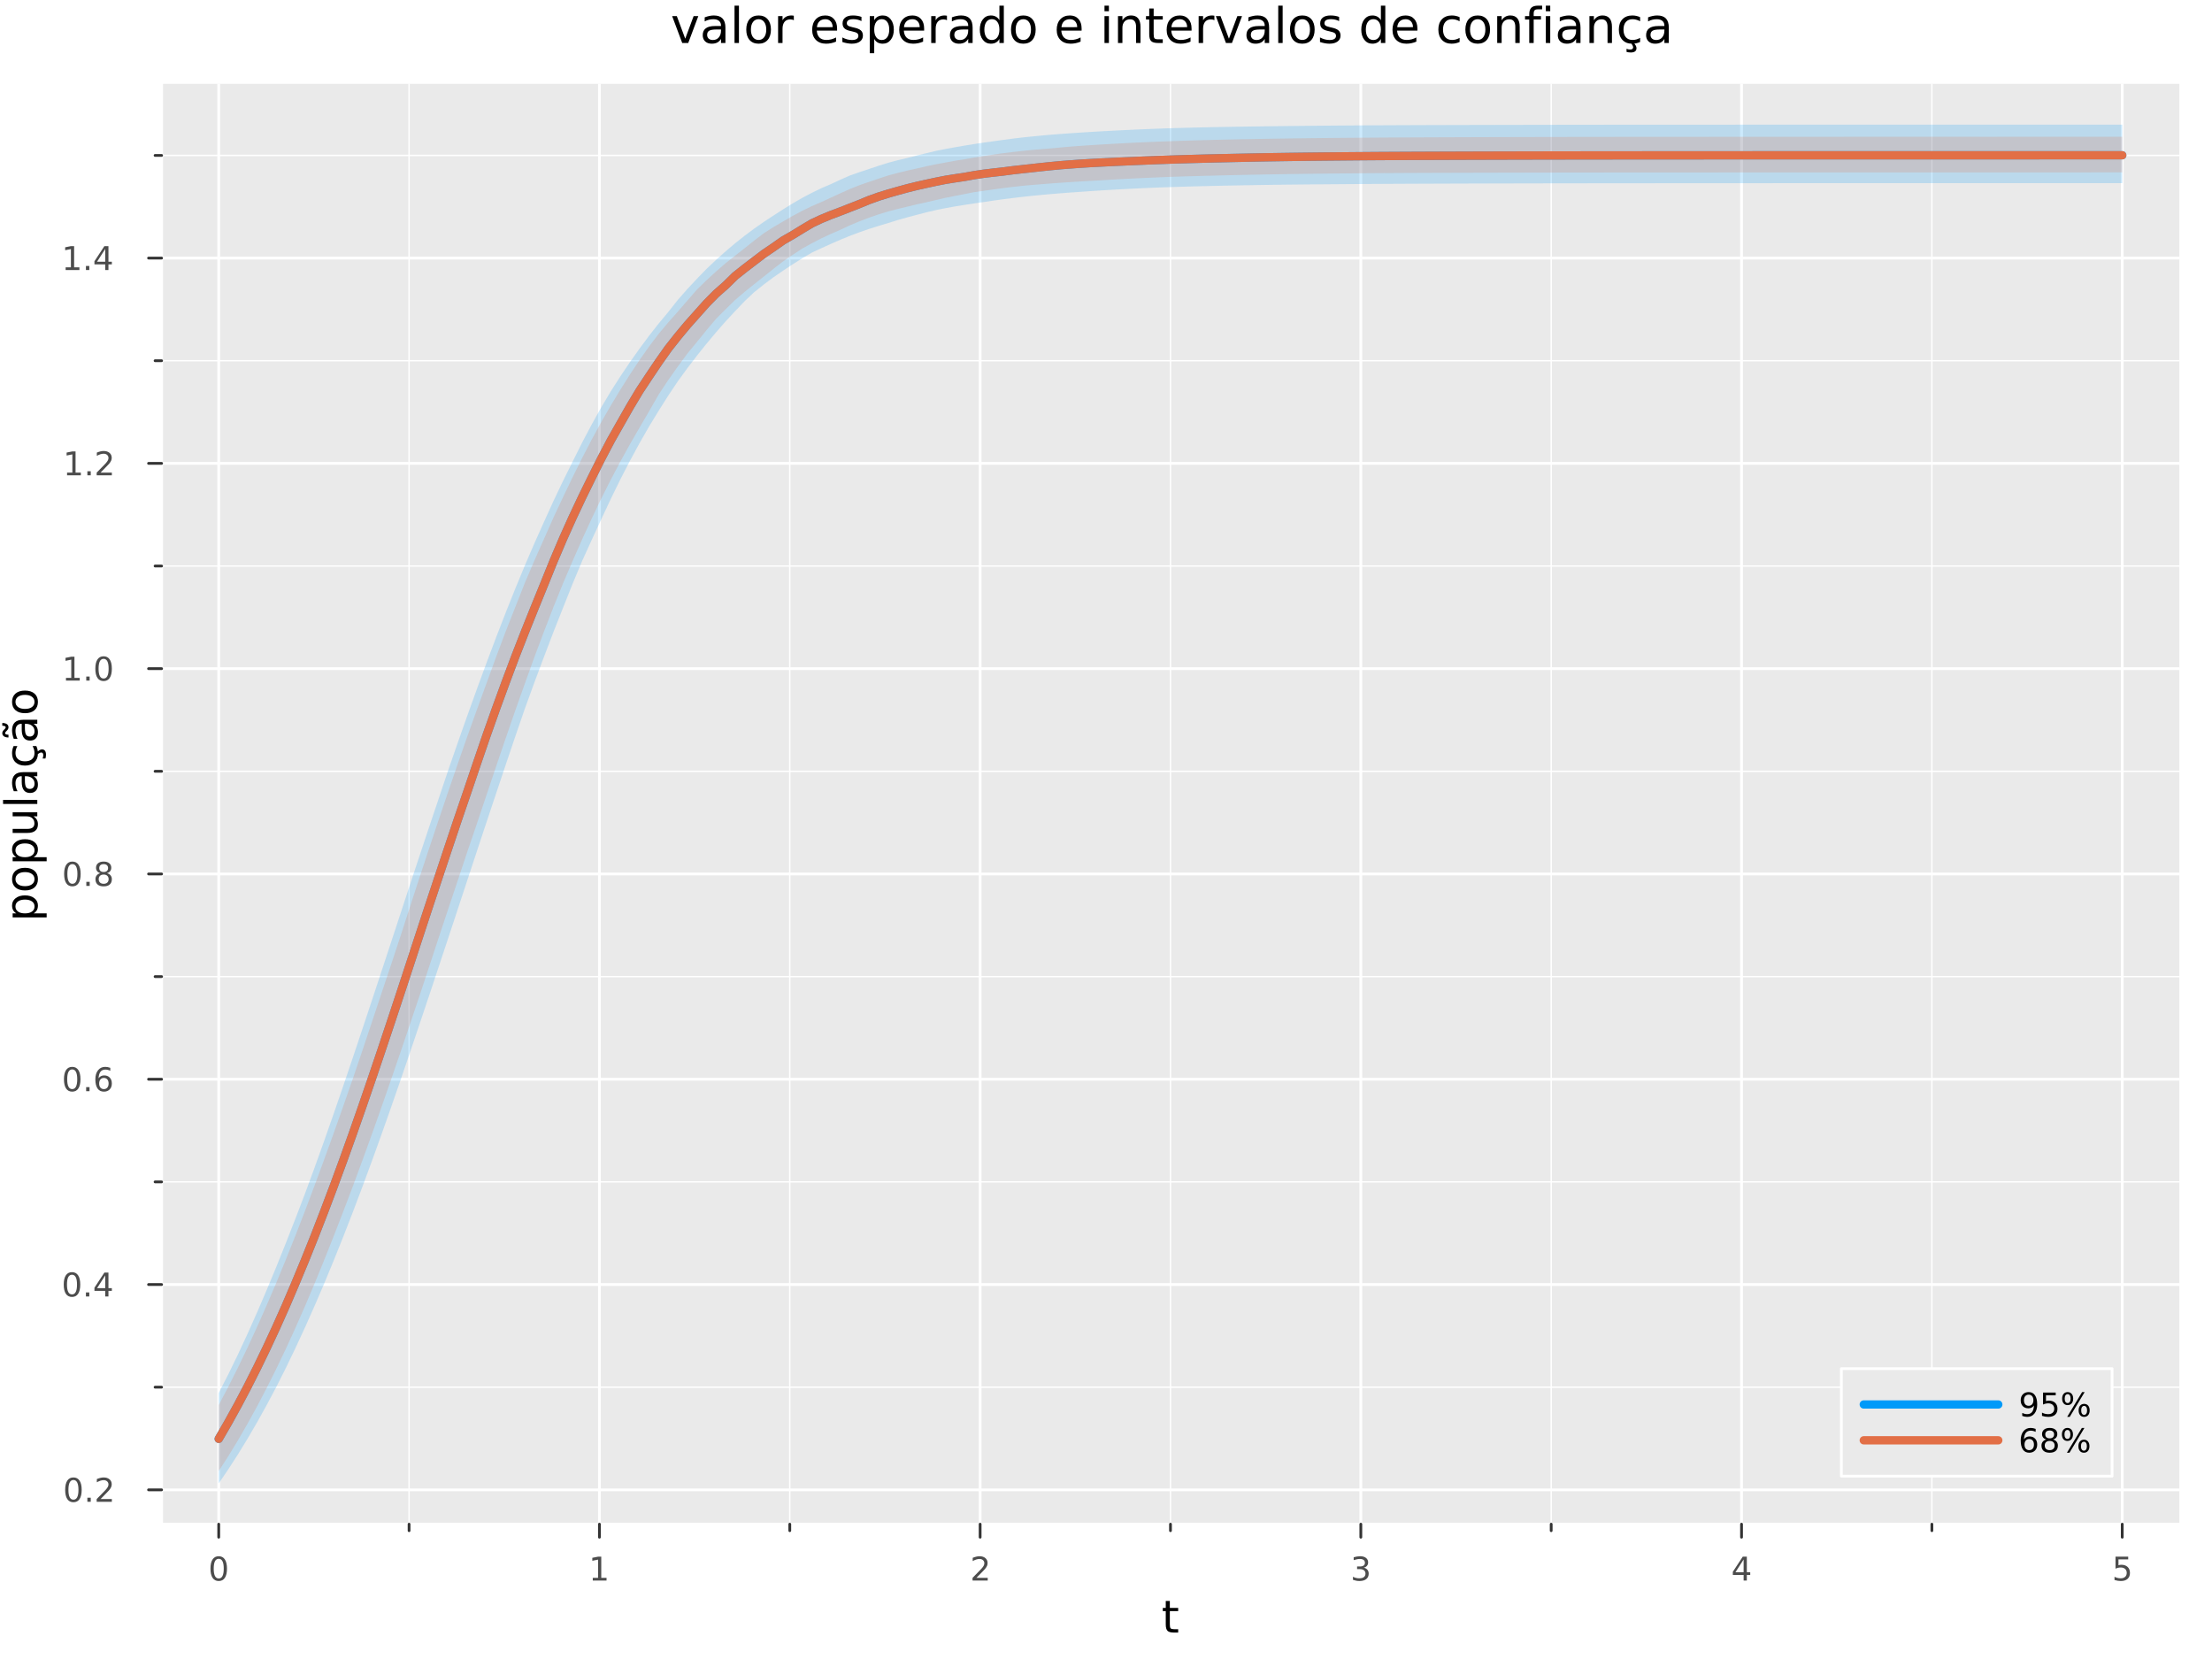 <?xml version="1.0" encoding="utf-8"?>
<svg xmlns="http://www.w3.org/2000/svg" xmlns:xlink="http://www.w3.org/1999/xlink" width="800" height="600" viewBox="0 0 3200 2400">
<rect x="0" y="0" width="3200" height="2400" fill="#808080" stroke="none"/>
<defs>
  <clipPath id="clip190">
    <rect x="0" y="0" width="3200" height="2400"/>
  </clipPath>
</defs>
<path clip-path="url(#clip190)" d="M0 2400 L3200 2400 L3200 0 L0 0  Z" fill="#ffffff" fill-rule="evenodd" fill-opacity="1"/>
<defs>
  <clipPath id="clip191">
    <rect x="640" y="0" width="2241" height="2241"/>
  </clipPath>
</defs>
<path clip-path="url(#clip190)" d="M233.806 2204.92 L3152.76 2204.92 L3152.76 121.312 L233.806 121.312  Z" fill="#eaeaea" fill-rule="evenodd" fill-opacity="1"/>
<defs>
  <clipPath id="clip192">
    <rect x="233" y="121" width="2920" height="2085"/>
  </clipPath>
</defs>
<polyline clip-path="url(#clip192)" style="stroke:#ffffff; stroke-linecap:round; stroke-linejoin:round; stroke-width:4; stroke-opacity:1; fill:none" points="316.418,2204.92 316.418,121.312 "/>
<polyline clip-path="url(#clip192)" style="stroke:#ffffff; stroke-linecap:round; stroke-linejoin:round; stroke-width:4; stroke-opacity:1; fill:none" points="867.163,2204.92 867.163,121.312 "/>
<polyline clip-path="url(#clip192)" style="stroke:#ffffff; stroke-linecap:round; stroke-linejoin:round; stroke-width:4; stroke-opacity:1; fill:none" points="1417.91,2204.92 1417.91,121.312 "/>
<polyline clip-path="url(#clip192)" style="stroke:#ffffff; stroke-linecap:round; stroke-linejoin:round; stroke-width:4; stroke-opacity:1; fill:none" points="1968.65,2204.92 1968.65,121.312 "/>
<polyline clip-path="url(#clip192)" style="stroke:#ffffff; stroke-linecap:round; stroke-linejoin:round; stroke-width:4; stroke-opacity:1; fill:none" points="2519.4,2204.92 2519.4,121.312 "/>
<polyline clip-path="url(#clip192)" style="stroke:#ffffff; stroke-linecap:round; stroke-linejoin:round; stroke-width:4; stroke-opacity:1; fill:none" points="3070.14,2204.92 3070.14,121.312 "/>
<polyline clip-path="url(#clip192)" style="stroke:#ffffff; stroke-linecap:round; stroke-linejoin:round; stroke-width:2; stroke-opacity:1; fill:none" points="591.791,2204.92 591.791,121.312 "/>
<polyline clip-path="url(#clip192)" style="stroke:#ffffff; stroke-linecap:round; stroke-linejoin:round; stroke-width:2; stroke-opacity:1; fill:none" points="1142.54,2204.92 1142.54,121.312 "/>
<polyline clip-path="url(#clip192)" style="stroke:#ffffff; stroke-linecap:round; stroke-linejoin:round; stroke-width:2; stroke-opacity:1; fill:none" points="1693.28,2204.92 1693.28,121.312 "/>
<polyline clip-path="url(#clip192)" style="stroke:#ffffff; stroke-linecap:round; stroke-linejoin:round; stroke-width:2; stroke-opacity:1; fill:none" points="2244.03,2204.92 2244.03,121.312 "/>
<polyline clip-path="url(#clip192)" style="stroke:#ffffff; stroke-linecap:round; stroke-linejoin:round; stroke-width:2; stroke-opacity:1; fill:none" points="2794.77,2204.92 2794.77,121.312 "/>
<polyline clip-path="url(#clip190)" style="stroke:#ffffff; stroke-linecap:round; stroke-linejoin:round; stroke-width:4; stroke-opacity:1; fill:none" points="233.806,2204.92 3152.76,2204.92 "/>
<polyline clip-path="url(#clip190)" style="stroke:#333333; stroke-linecap:round; stroke-linejoin:round; stroke-width:4; stroke-opacity:1; fill:none" points="316.418,2204.92 316.418,2223.82 "/>
<polyline clip-path="url(#clip190)" style="stroke:#333333; stroke-linecap:round; stroke-linejoin:round; stroke-width:4; stroke-opacity:1; fill:none" points="867.163,2204.92 867.163,2223.82 "/>
<polyline clip-path="url(#clip190)" style="stroke:#333333; stroke-linecap:round; stroke-linejoin:round; stroke-width:4; stroke-opacity:1; fill:none" points="1417.91,2204.92 1417.91,2223.82 "/>
<polyline clip-path="url(#clip190)" style="stroke:#333333; stroke-linecap:round; stroke-linejoin:round; stroke-width:4; stroke-opacity:1; fill:none" points="1968.65,2204.92 1968.65,2223.82 "/>
<polyline clip-path="url(#clip190)" style="stroke:#333333; stroke-linecap:round; stroke-linejoin:round; stroke-width:4; stroke-opacity:1; fill:none" points="2519.4,2204.92 2519.4,2223.82 "/>
<polyline clip-path="url(#clip190)" style="stroke:#333333; stroke-linecap:round; stroke-linejoin:round; stroke-width:4; stroke-opacity:1; fill:none" points="3070.14,2204.92 3070.14,2223.82 "/>
<polyline clip-path="url(#clip190)" style="stroke:#333333; stroke-linecap:round; stroke-linejoin:round; stroke-width:4; stroke-opacity:1; fill:none" points="591.791,2204.92 591.791,2214.37 "/>
<polyline clip-path="url(#clip190)" style="stroke:#333333; stroke-linecap:round; stroke-linejoin:round; stroke-width:4; stroke-opacity:1; fill:none" points="1142.54,2204.92 1142.54,2214.37 "/>
<polyline clip-path="url(#clip190)" style="stroke:#333333; stroke-linecap:round; stroke-linejoin:round; stroke-width:4; stroke-opacity:1; fill:none" points="1693.28,2204.92 1693.28,2214.37 "/>
<polyline clip-path="url(#clip190)" style="stroke:#333333; stroke-linecap:round; stroke-linejoin:round; stroke-width:4; stroke-opacity:1; fill:none" points="2244.03,2204.92 2244.03,2214.37 "/>
<polyline clip-path="url(#clip190)" style="stroke:#333333; stroke-linecap:round; stroke-linejoin:round; stroke-width:4; stroke-opacity:1; fill:none" points="2794.77,2204.92 2794.77,2214.37 "/>
<path clip-path="url(#clip190)" d="M316.418 2255.04 Q312.807 2255.04 310.978 2258.6 Q309.173 2262.14 309.173 2269.27 Q309.173 2276.38 310.978 2279.95 Q312.807 2283.49 316.418 2283.49 Q320.052 2283.49 321.858 2279.95 Q323.687 2276.38 323.687 2269.27 Q323.687 2262.14 321.858 2258.6 Q320.052 2255.04 316.418 2255.04 M316.418 2251.33 Q322.228 2251.33 325.284 2255.94 Q328.362 2260.52 328.362 2269.27 Q328.362 2278 325.284 2282.61 Q322.228 2287.19 316.418 2287.19 Q310.608 2287.19 307.529 2282.61 Q304.474 2278 304.474 2269.27 Q304.474 2260.52 307.529 2255.94 Q310.608 2251.33 316.418 2251.33 Z" fill="#4c4c4c" fill-rule="nonzero" fill-opacity="1" /><path clip-path="url(#clip190)" d="M857.545 2282.58 L865.184 2282.58 L865.184 2256.22 L856.874 2257.89 L856.874 2253.63 L865.138 2251.96 L869.814 2251.96 L869.814 2282.58 L877.453 2282.58 L877.453 2286.52 L857.545 2286.52 L857.545 2282.58 Z" fill="#4c4c4c" fill-rule="nonzero" fill-opacity="1" /><path clip-path="url(#clip190)" d="M1412.56 2282.58 L1428.88 2282.58 L1428.88 2286.52 L1406.94 2286.52 L1406.94 2282.58 Q1409.6 2279.83 1414.18 2275.2 Q1418.79 2270.55 1419.97 2269.21 Q1422.21 2266.68 1423.09 2264.95 Q1424 2263.19 1424 2261.5 Q1424 2258.74 1422.05 2257.01 Q1420.13 2255.27 1417.03 2255.27 Q1414.83 2255.27 1412.38 2256.03 Q1409.95 2256.8 1407.17 2258.35 L1407.17 2253.63 Q1409.99 2252.49 1412.45 2251.91 Q1414.9 2251.33 1416.94 2251.33 Q1422.31 2251.33 1425.5 2254.02 Q1428.7 2256.71 1428.7 2261.2 Q1428.7 2263.33 1427.89 2265.25 Q1427.1 2267.14 1424.99 2269.74 Q1424.41 2270.41 1421.31 2273.63 Q1418.21 2276.82 1412.56 2282.58 Z" fill="#4c4c4c" fill-rule="nonzero" fill-opacity="1" /><path clip-path="url(#clip190)" d="M1972.9 2267.89 Q1976.26 2268.6 1978.13 2270.87 Q1980.03 2273.14 1980.03 2276.47 Q1980.03 2281.59 1976.51 2284.39 Q1972.99 2287.19 1966.51 2287.19 Q1964.34 2287.19 1962.02 2286.75 Q1959.73 2286.33 1957.28 2285.48 L1957.28 2280.96 Q1959.22 2282.1 1961.54 2282.68 Q1963.85 2283.26 1966.37 2283.26 Q1970.77 2283.26 1973.06 2281.52 Q1975.38 2279.78 1975.38 2276.47 Q1975.38 2273.42 1973.23 2271.71 Q1971.1 2269.97 1967.28 2269.97 L1963.25 2269.97 L1963.25 2266.13 L1967.46 2266.13 Q1970.91 2266.13 1972.74 2264.76 Q1974.57 2263.37 1974.57 2260.78 Q1974.57 2258.12 1972.67 2256.71 Q1970.79 2255.27 1967.28 2255.27 Q1965.36 2255.27 1963.16 2255.69 Q1960.96 2256.1 1958.32 2256.98 L1958.32 2252.82 Q1960.98 2252.08 1963.29 2251.71 Q1965.63 2251.33 1967.69 2251.33 Q1973.02 2251.33 1976.12 2253.77 Q1979.22 2256.17 1979.22 2260.29 Q1979.22 2263.16 1977.58 2265.15 Q1975.93 2267.12 1972.9 2267.89 Z" fill="#4c4c4c" fill-rule="nonzero" fill-opacity="1" /><path clip-path="url(#clip190)" d="M2522.41 2256.03 L2510.6 2274.48 L2522.41 2274.48 L2522.41 2256.03 M2521.18 2251.96 L2527.06 2251.96 L2527.06 2274.48 L2531.99 2274.48 L2531.99 2278.37 L2527.06 2278.37 L2527.06 2286.52 L2522.41 2286.52 L2522.41 2278.37 L2506.81 2278.37 L2506.81 2273.86 L2521.18 2251.96 Z" fill="#4c4c4c" fill-rule="nonzero" fill-opacity="1" /><path clip-path="url(#clip190)" d="M3060.42 2251.96 L3078.78 2251.96 L3078.78 2255.9 L3064.7 2255.9 L3064.7 2264.37 Q3065.72 2264.02 3066.74 2263.86 Q3067.76 2263.67 3068.78 2263.67 Q3074.57 2263.67 3077.95 2266.84 Q3081.32 2270.02 3081.32 2275.43 Q3081.32 2281.01 3077.85 2284.11 Q3074.38 2287.19 3068.06 2287.19 Q3065.88 2287.19 3063.62 2286.82 Q3061.37 2286.45 3058.96 2285.71 L3058.96 2281.01 Q3061.05 2282.14 3063.27 2282.7 Q3065.49 2283.26 3067.97 2283.26 Q3071.97 2283.26 3074.31 2281.15 Q3076.65 2279.04 3076.65 2275.43 Q3076.65 2271.82 3074.31 2269.71 Q3071.97 2267.61 3067.97 2267.61 Q3066.09 2267.61 3064.22 2268.02 Q3062.37 2268.44 3060.42 2269.32 L3060.42 2251.96 Z" fill="#4c4c4c" fill-rule="nonzero" fill-opacity="1" /><path clip-path="url(#clip190)" d="M1692.34 2316.01 L1692.34 2326.14 L1704.41 2326.14 L1704.41 2330.69 L1692.34 2330.69 L1692.34 2350.04 Q1692.34 2354.4 1693.52 2355.64 Q1694.73 2356.88 1698.39 2356.88 L1704.41 2356.88 L1704.41 2361.78 L1698.39 2361.78 Q1691.61 2361.78 1689.03 2359.27 Q1686.45 2356.72 1686.45 2350.04 L1686.45 2330.69 L1682.16 2330.69 L1682.16 2326.14 L1686.45 2326.14 L1686.45 2316.01 L1692.34 2316.01 Z" fill="#000000" fill-rule="nonzero" fill-opacity="1" /><polyline clip-path="url(#clip192)" style="stroke:#ffffff; stroke-linecap:round; stroke-linejoin:round; stroke-width:4; stroke-opacity:1; fill:none" points="233.806,2155.27 3152.76,2155.27 "/>
<polyline clip-path="url(#clip192)" style="stroke:#ffffff; stroke-linecap:round; stroke-linejoin:round; stroke-width:4; stroke-opacity:1; fill:none" points="233.806,1858.28 3152.76,1858.28 "/>
<polyline clip-path="url(#clip192)" style="stroke:#ffffff; stroke-linecap:round; stroke-linejoin:round; stroke-width:4; stroke-opacity:1; fill:none" points="233.806,1561.29 3152.76,1561.29 "/>
<polyline clip-path="url(#clip192)" style="stroke:#ffffff; stroke-linecap:round; stroke-linejoin:round; stroke-width:4; stroke-opacity:1; fill:none" points="233.806,1264.31 3152.76,1264.31 "/>
<polyline clip-path="url(#clip192)" style="stroke:#ffffff; stroke-linecap:round; stroke-linejoin:round; stroke-width:4; stroke-opacity:1; fill:none" points="233.806,967.321 3152.76,967.321 "/>
<polyline clip-path="url(#clip192)" style="stroke:#ffffff; stroke-linecap:round; stroke-linejoin:round; stroke-width:4; stroke-opacity:1; fill:none" points="233.806,670.334 3152.76,670.334 "/>
<polyline clip-path="url(#clip192)" style="stroke:#ffffff; stroke-linecap:round; stroke-linejoin:round; stroke-width:4; stroke-opacity:1; fill:none" points="233.806,373.348 3152.76,373.348 "/>
<polyline clip-path="url(#clip192)" style="stroke:#ffffff; stroke-linecap:round; stroke-linejoin:round; stroke-width:2; stroke-opacity:1; fill:none" points="233.806,2006.77 3152.76,2006.77 "/>
<polyline clip-path="url(#clip192)" style="stroke:#ffffff; stroke-linecap:round; stroke-linejoin:round; stroke-width:2; stroke-opacity:1; fill:none" points="233.806,1709.79 3152.76,1709.79 "/>
<polyline clip-path="url(#clip192)" style="stroke:#ffffff; stroke-linecap:round; stroke-linejoin:round; stroke-width:2; stroke-opacity:1; fill:none" points="233.806,1412.8 3152.76,1412.8 "/>
<polyline clip-path="url(#clip192)" style="stroke:#ffffff; stroke-linecap:round; stroke-linejoin:round; stroke-width:2; stroke-opacity:1; fill:none" points="233.806,1115.81 3152.76,1115.81 "/>
<polyline clip-path="url(#clip192)" style="stroke:#ffffff; stroke-linecap:round; stroke-linejoin:round; stroke-width:2; stroke-opacity:1; fill:none" points="233.806,818.827 3152.76,818.827 "/>
<polyline clip-path="url(#clip192)" style="stroke:#ffffff; stroke-linecap:round; stroke-linejoin:round; stroke-width:2; stroke-opacity:1; fill:none" points="233.806,521.841 3152.76,521.841 "/>
<polyline clip-path="url(#clip192)" style="stroke:#ffffff; stroke-linecap:round; stroke-linejoin:round; stroke-width:2; stroke-opacity:1; fill:none" points="233.806,224.855 3152.76,224.855 "/>
<polyline clip-path="url(#clip190)" style="stroke:#ffffff; stroke-linecap:round; stroke-linejoin:round; stroke-width:4; stroke-opacity:1; fill:none" points="233.806,2204.92 233.806,121.312 "/>
<polyline clip-path="url(#clip190)" style="stroke:#333333; stroke-linecap:round; stroke-linejoin:round; stroke-width:4; stroke-opacity:1; fill:none" points="233.806,2155.27 214.909,2155.27 "/>
<polyline clip-path="url(#clip190)" style="stroke:#333333; stroke-linecap:round; stroke-linejoin:round; stroke-width:4; stroke-opacity:1; fill:none" points="233.806,1858.28 214.909,1858.28 "/>
<polyline clip-path="url(#clip190)" style="stroke:#333333; stroke-linecap:round; stroke-linejoin:round; stroke-width:4; stroke-opacity:1; fill:none" points="233.806,1561.29 214.909,1561.29 "/>
<polyline clip-path="url(#clip190)" style="stroke:#333333; stroke-linecap:round; stroke-linejoin:round; stroke-width:4; stroke-opacity:1; fill:none" points="233.806,1264.31 214.909,1264.31 "/>
<polyline clip-path="url(#clip190)" style="stroke:#333333; stroke-linecap:round; stroke-linejoin:round; stroke-width:4; stroke-opacity:1; fill:none" points="233.806,967.321 214.909,967.321 "/>
<polyline clip-path="url(#clip190)" style="stroke:#333333; stroke-linecap:round; stroke-linejoin:round; stroke-width:4; stroke-opacity:1; fill:none" points="233.806,670.334 214.909,670.334 "/>
<polyline clip-path="url(#clip190)" style="stroke:#333333; stroke-linecap:round; stroke-linejoin:round; stroke-width:4; stroke-opacity:1; fill:none" points="233.806,373.348 214.909,373.348 "/>
<polyline clip-path="url(#clip190)" style="stroke:#333333; stroke-linecap:round; stroke-linejoin:round; stroke-width:4; stroke-opacity:1; fill:none" points="233.806,2006.77 224.357,2006.77 "/>
<polyline clip-path="url(#clip190)" style="stroke:#333333; stroke-linecap:round; stroke-linejoin:round; stroke-width:4; stroke-opacity:1; fill:none" points="233.806,1709.79 224.357,1709.79 "/>
<polyline clip-path="url(#clip190)" style="stroke:#333333; stroke-linecap:round; stroke-linejoin:round; stroke-width:4; stroke-opacity:1; fill:none" points="233.806,1412.8 224.357,1412.8 "/>
<polyline clip-path="url(#clip190)" style="stroke:#333333; stroke-linecap:round; stroke-linejoin:round; stroke-width:4; stroke-opacity:1; fill:none" points="233.806,1115.81 224.357,1115.81 "/>
<polyline clip-path="url(#clip190)" style="stroke:#333333; stroke-linecap:round; stroke-linejoin:round; stroke-width:4; stroke-opacity:1; fill:none" points="233.806,818.827 224.357,818.827 "/>
<polyline clip-path="url(#clip190)" style="stroke:#333333; stroke-linecap:round; stroke-linejoin:round; stroke-width:4; stroke-opacity:1; fill:none" points="233.806,521.841 224.357,521.841 "/>
<polyline clip-path="url(#clip190)" style="stroke:#333333; stroke-linecap:round; stroke-linejoin:round; stroke-width:4; stroke-opacity:1; fill:none" points="233.806,224.855 224.357,224.855 "/>
<path clip-path="url(#clip190)" d="M106.228 2141.06 Q102.617 2141.06 100.788 2144.63 Q98.983 2148.17 98.983 2155.3 Q98.983 2162.41 100.788 2165.97 Q102.617 2169.51 106.228 2169.51 Q109.862 2169.51 111.668 2165.97 Q113.496 2162.41 113.496 2155.3 Q113.496 2148.17 111.668 2144.63 Q109.862 2141.06 106.228 2141.06 M106.228 2137.36 Q112.038 2137.36 115.094 2141.97 Q118.172 2146.55 118.172 2155.3 Q118.172 2164.03 115.094 2168.63 Q112.038 2173.22 106.228 2173.22 Q100.418 2173.22 97.339 2168.63 Q94.284 2164.03 94.284 2155.3 Q94.284 2146.55 97.339 2141.97 Q100.418 2137.36 106.228 2137.36 Z" fill="#4c4c4c" fill-rule="nonzero" fill-opacity="1" /><path clip-path="url(#clip190)" d="M126.39 2166.67 L131.274 2166.67 L131.274 2172.55 L126.39 2172.55 L126.39 2166.67 Z" fill="#4c4c4c" fill-rule="nonzero" fill-opacity="1" /><path clip-path="url(#clip190)" d="M145.487 2168.61 L161.806 2168.61 L161.806 2172.55 L139.862 2172.55 L139.862 2168.61 Q142.524 2165.86 147.107 2161.23 Q151.714 2156.57 152.894 2155.23 Q155.14 2152.71 156.019 2150.97 Q156.922 2149.21 156.922 2147.52 Q156.922 2144.77 154.978 2143.03 Q153.056 2141.3 149.954 2141.3 Q147.755 2141.3 145.302 2142.06 Q142.871 2142.82 140.093 2144.37 L140.093 2139.65 Q142.917 2138.52 145.371 2137.94 Q147.825 2137.36 149.862 2137.36 Q155.232 2137.36 158.427 2140.05 Q161.621 2142.73 161.621 2147.22 Q161.621 2149.35 160.811 2151.27 Q160.024 2153.17 157.917 2155.76 Q157.339 2156.43 154.237 2159.65 Q151.135 2162.85 145.487 2168.61 Z" fill="#4c4c4c" fill-rule="nonzero" fill-opacity="1" /><path clip-path="url(#clip190)" d="M104.145 1844.08 Q100.533 1844.08 98.705 1847.64 Q96.899 1851.18 96.899 1858.31 Q96.899 1865.42 98.705 1868.99 Q100.533 1872.53 104.145 1872.53 Q107.779 1872.53 109.584 1868.99 Q111.413 1865.42 111.413 1858.31 Q111.413 1851.18 109.584 1847.64 Q107.779 1844.08 104.145 1844.08 M104.145 1840.37 Q109.955 1840.37 113.01 1844.98 Q116.089 1849.56 116.089 1858.31 Q116.089 1867.04 113.01 1871.65 Q109.955 1876.23 104.145 1876.23 Q98.334 1876.23 95.256 1871.65 Q92.2 1867.04 92.2 1858.31 Q92.2 1849.56 95.256 1844.98 Q98.334 1840.37 104.145 1840.37 Z" fill="#4c4c4c" fill-rule="nonzero" fill-opacity="1" /><path clip-path="url(#clip190)" d="M124.306 1869.68 L129.191 1869.68 L129.191 1875.56 L124.306 1875.56 L124.306 1869.68 Z" fill="#4c4c4c" fill-rule="nonzero" fill-opacity="1" /><path clip-path="url(#clip190)" d="M152.223 1845.07 L140.417 1863.52 L152.223 1863.52 L152.223 1845.07 M150.996 1841 L156.876 1841 L156.876 1863.52 L161.806 1863.52 L161.806 1867.41 L156.876 1867.41 L156.876 1875.56 L152.223 1875.56 L152.223 1867.41 L136.621 1867.41 L136.621 1862.9 L150.996 1841 Z" fill="#4c4c4c" fill-rule="nonzero" fill-opacity="1" /><path clip-path="url(#clip190)" d="M104.469 1547.09 Q100.858 1547.09 99.029 1550.66 Q97.223 1554.2 97.223 1561.33 Q97.223 1568.43 99.029 1572 Q100.858 1575.54 104.469 1575.54 Q108.103 1575.54 109.908 1572 Q111.737 1568.43 111.737 1561.33 Q111.737 1554.2 109.908 1550.66 Q108.103 1547.09 104.469 1547.09 M104.469 1543.39 Q110.279 1543.39 113.334 1547.99 Q116.413 1552.58 116.413 1561.33 Q116.413 1570.05 113.334 1574.66 Q110.279 1579.24 104.469 1579.24 Q98.659 1579.24 95.58 1574.66 Q92.524 1570.05 92.524 1561.33 Q92.524 1552.58 95.58 1547.99 Q98.659 1543.39 104.469 1543.39 Z" fill="#4c4c4c" fill-rule="nonzero" fill-opacity="1" /><path clip-path="url(#clip190)" d="M124.631 1572.69 L129.515 1572.69 L129.515 1578.57 L124.631 1578.57 L124.631 1572.69 Z" fill="#4c4c4c" fill-rule="nonzero" fill-opacity="1" /><path clip-path="url(#clip190)" d="M150.279 1559.43 Q147.13 1559.43 145.279 1561.58 Q143.45 1563.74 143.45 1567.49 Q143.45 1571.21 145.279 1573.39 Q147.13 1575.54 150.279 1575.54 Q153.427 1575.54 155.255 1573.39 Q157.107 1571.21 157.107 1567.49 Q157.107 1563.74 155.255 1561.58 Q153.427 1559.43 150.279 1559.43 M159.561 1544.78 L159.561 1549.04 Q157.802 1548.2 155.996 1547.76 Q154.214 1547.32 152.454 1547.32 Q147.825 1547.32 145.371 1550.45 Q142.941 1553.57 142.593 1559.89 Q143.959 1557.88 146.019 1556.81 Q148.079 1555.73 150.556 1555.73 Q155.765 1555.73 158.774 1558.9 Q161.806 1562.05 161.806 1567.49 Q161.806 1572.81 158.658 1576.03 Q155.51 1579.24 150.279 1579.24 Q144.283 1579.24 141.112 1574.66 Q137.941 1570.05 137.941 1561.33 Q137.941 1553.13 141.83 1548.27 Q145.718 1543.39 152.269 1543.39 Q154.029 1543.39 155.811 1543.74 Q157.616 1544.08 159.561 1544.78 Z" fill="#4c4c4c" fill-rule="nonzero" fill-opacity="1" /><path clip-path="url(#clip190)" d="M104.723 1250.11 Q101.112 1250.11 99.284 1253.67 Q97.478 1257.21 97.478 1264.34 Q97.478 1271.45 99.284 1275.01 Q101.112 1278.55 104.723 1278.55 Q108.357 1278.55 110.163 1275.01 Q111.992 1271.45 111.992 1264.34 Q111.992 1257.21 110.163 1253.67 Q108.357 1250.11 104.723 1250.11 M104.723 1246.4 Q110.533 1246.4 113.589 1251.01 Q116.668 1255.59 116.668 1264.34 Q116.668 1273.07 113.589 1277.67 Q110.533 1282.26 104.723 1282.26 Q98.913 1282.26 95.834 1277.67 Q92.779 1273.07 92.779 1264.34 Q92.779 1255.59 95.834 1251.01 Q98.913 1246.4 104.723 1246.4 Z" fill="#4c4c4c" fill-rule="nonzero" fill-opacity="1" /><path clip-path="url(#clip190)" d="M124.885 1275.71 L129.769 1275.71 L129.769 1281.59 L124.885 1281.59 L124.885 1275.71 Z" fill="#4c4c4c" fill-rule="nonzero" fill-opacity="1" /><path clip-path="url(#clip190)" d="M149.954 1265.17 Q146.621 1265.17 144.7 1266.96 Q142.802 1268.74 142.802 1271.86 Q142.802 1274.99 144.7 1276.77 Q146.621 1278.55 149.954 1278.55 Q153.288 1278.55 155.209 1276.77 Q157.13 1274.97 157.13 1271.86 Q157.13 1268.74 155.209 1266.96 Q153.311 1265.17 149.954 1265.17 M145.279 1263.18 Q142.269 1262.44 140.58 1260.38 Q138.913 1258.32 138.913 1255.36 Q138.913 1251.22 141.853 1248.81 Q144.816 1246.4 149.954 1246.4 Q155.116 1246.4 158.056 1248.81 Q160.996 1251.22 160.996 1255.36 Q160.996 1258.32 159.306 1260.38 Q157.64 1262.44 154.654 1263.18 Q158.033 1263.97 159.908 1266.26 Q161.806 1268.55 161.806 1271.86 Q161.806 1276.89 158.728 1279.57 Q155.672 1282.26 149.954 1282.26 Q144.237 1282.26 141.158 1279.57 Q138.103 1276.89 138.103 1271.86 Q138.103 1268.55 140.001 1266.26 Q141.899 1263.97 145.279 1263.18 M143.566 1255.8 Q143.566 1258.49 145.232 1259.99 Q146.922 1261.49 149.954 1261.49 Q152.964 1261.49 154.654 1259.99 Q156.366 1258.49 156.366 1255.8 Q156.366 1253.11 154.654 1251.61 Q152.964 1250.11 149.954 1250.11 Q146.922 1250.11 145.232 1251.61 Q143.566 1253.11 143.566 1255.8 Z" fill="#4c4c4c" fill-rule="nonzero" fill-opacity="1" /><path clip-path="url(#clip190)" d="M95.441 980.665 L103.08 980.665 L103.08 954.3 L94.77 955.966 L94.77 951.707 L103.033 950.041 L107.709 950.041 L107.709 980.665 L115.348 980.665 L115.348 984.601 L95.441 984.601 L95.441 980.665 Z" fill="#4c4c4c" fill-rule="nonzero" fill-opacity="1" /><path clip-path="url(#clip190)" d="M124.793 978.721 L129.677 978.721 L129.677 984.601 L124.793 984.601 L124.793 978.721 Z" fill="#4c4c4c" fill-rule="nonzero" fill-opacity="1" /><path clip-path="url(#clip190)" d="M149.862 953.119 Q146.251 953.119 144.422 956.684 Q142.617 960.226 142.617 967.355 Q142.617 974.462 144.422 978.026 Q146.251 981.568 149.862 981.568 Q153.496 981.568 155.302 978.026 Q157.13 974.462 157.13 967.355 Q157.13 960.226 155.302 956.684 Q153.496 953.119 149.862 953.119 M149.862 949.416 Q155.672 949.416 158.728 954.022 Q161.806 958.605 161.806 967.355 Q161.806 976.082 158.728 980.688 Q155.672 985.272 149.862 985.272 Q144.052 985.272 140.973 980.688 Q137.918 976.082 137.918 967.355 Q137.918 958.605 140.973 954.022 Q144.052 949.416 149.862 949.416 Z" fill="#4c4c4c" fill-rule="nonzero" fill-opacity="1" /><path clip-path="url(#clip190)" d="M97.038 683.679 L104.677 683.679 L104.677 657.313 L96.367 658.98 L96.367 654.721 L104.631 653.054 L109.307 653.054 L109.307 683.679 L116.945 683.679 L116.945 687.614 L97.038 687.614 L97.038 683.679 Z" fill="#4c4c4c" fill-rule="nonzero" fill-opacity="1" /><path clip-path="url(#clip190)" d="M126.39 681.735 L131.274 681.735 L131.274 687.614 L126.39 687.614 L126.39 681.735 Z" fill="#4c4c4c" fill-rule="nonzero" fill-opacity="1" /><path clip-path="url(#clip190)" d="M145.487 683.679 L161.806 683.679 L161.806 687.614 L139.862 687.614 L139.862 683.679 Q142.524 680.924 147.107 676.295 Q151.714 671.642 152.894 670.3 Q155.14 667.776 156.019 666.04 Q156.922 664.281 156.922 662.591 Q156.922 659.837 154.978 658.101 Q153.056 656.364 149.954 656.364 Q147.755 656.364 145.302 657.128 Q142.871 657.892 140.093 659.443 L140.093 654.721 Q142.917 653.587 145.371 653.008 Q147.825 652.429 149.862 652.429 Q155.232 652.429 158.427 655.114 Q161.621 657.8 161.621 662.29 Q161.621 664.42 160.811 666.341 Q160.024 668.239 157.917 670.832 Q157.339 671.503 154.237 674.721 Q151.135 677.915 145.487 683.679 Z" fill="#4c4c4c" fill-rule="nonzero" fill-opacity="1" /><path clip-path="url(#clip190)" d="M94.955 386.693 L102.594 386.693 L102.594 360.327 L94.284 361.994 L94.284 357.735 L102.547 356.068 L107.223 356.068 L107.223 386.693 L114.862 386.693 L114.862 390.628 L94.955 390.628 L94.955 386.693 Z" fill="#4c4c4c" fill-rule="nonzero" fill-opacity="1" /><path clip-path="url(#clip190)" d="M124.306 384.748 L129.191 384.748 L129.191 390.628 L124.306 390.628 L124.306 384.748 Z" fill="#4c4c4c" fill-rule="nonzero" fill-opacity="1" /><path clip-path="url(#clip190)" d="M152.223 360.142 L140.417 378.591 L152.223 378.591 L152.223 360.142 M150.996 356.068 L156.876 356.068 L156.876 378.591 L161.806 378.591 L161.806 382.48 L156.876 382.48 L156.876 390.628 L152.223 390.628 L152.223 382.48 L136.621 382.48 L136.621 377.966 L150.996 356.068 Z" fill="#4c4c4c" fill-rule="nonzero" fill-opacity="1" /><path clip-path="url(#clip190)" d="M48.597 1321.32 L67.503 1321.32 L67.503 1327.21 L18.296 1327.21 L18.296 1321.32 L23.707 1321.32 Q20.524 1319.47 18.996 1316.67 Q17.437 1313.84 17.437 1309.93 Q17.437 1303.43 22.593 1299.39 Q27.749 1295.32 36.152 1295.32 Q44.555 1295.32 49.711 1299.39 Q54.867 1303.43 54.867 1309.93 Q54.867 1313.84 53.339 1316.67 Q51.78 1319.47 48.597 1321.32 M36.152 1301.4 Q29.691 1301.4 26.03 1304.07 Q22.338 1306.71 22.338 1311.36 Q22.338 1316 26.03 1318.68 Q29.691 1321.32 36.152 1321.32 Q42.613 1321.32 46.305 1318.68 Q49.966 1316 49.966 1311.36 Q49.966 1306.71 46.305 1304.07 Q42.613 1301.4 36.152 1301.4 Z" fill="#000000" fill-rule="nonzero" fill-opacity="1" /><path clip-path="url(#clip190)" d="M22.402 1271.79 Q22.402 1276.51 26.094 1279.24 Q29.755 1281.98 36.152 1281.98 Q42.55 1281.98 46.242 1279.27 Q49.902 1276.54 49.902 1271.79 Q49.902 1267.12 46.21 1264.38 Q42.518 1261.64 36.152 1261.64 Q29.818 1261.64 26.126 1264.38 Q22.402 1267.12 22.402 1271.79 M17.437 1271.79 Q17.437 1264.16 22.402 1259.8 Q27.367 1255.43 36.152 1255.43 Q44.905 1255.43 49.902 1259.8 Q54.867 1264.16 54.867 1271.79 Q54.867 1279.47 49.902 1283.83 Q44.905 1288.15 36.152 1288.15 Q27.367 1288.15 22.402 1283.83 Q17.437 1279.47 17.437 1271.79 Z" fill="#000000" fill-rule="nonzero" fill-opacity="1" /><path clip-path="url(#clip190)" d="M48.597 1240.06 L67.503 1240.06 L67.503 1245.95 L18.296 1245.95 L18.296 1240.06 L23.707 1240.06 Q20.524 1238.22 18.996 1235.41 Q17.437 1232.58 17.437 1228.67 Q17.437 1222.17 22.593 1218.13 Q27.749 1214.06 36.152 1214.06 Q44.555 1214.06 49.711 1218.13 Q54.867 1222.17 54.867 1228.67 Q54.867 1232.58 53.339 1235.41 Q51.78 1238.22 48.597 1240.06 M36.152 1220.14 Q29.691 1220.14 26.03 1222.81 Q22.338 1225.45 22.338 1230.1 Q22.338 1234.75 26.03 1237.42 Q29.691 1240.06 36.152 1240.06 Q42.613 1240.06 46.305 1237.42 Q49.966 1234.75 49.966 1230.1 Q49.966 1225.45 46.305 1222.81 Q42.613 1220.14 36.152 1220.14 Z" fill="#000000" fill-rule="nonzero" fill-opacity="1" /><path clip-path="url(#clip190)" d="M39.876 1204.95 L18.296 1204.95 L18.296 1199.1 L39.653 1199.1 Q44.714 1199.1 47.26 1197.12 Q49.775 1195.15 49.775 1191.2 Q49.775 1186.46 46.751 1183.72 Q43.727 1180.96 38.507 1180.96 L18.296 1180.96 L18.296 1175.1 L53.944 1175.1 L53.944 1180.96 L48.47 1180.96 Q51.716 1183.09 53.308 1185.92 Q54.867 1188.72 54.867 1192.45 Q54.867 1198.59 51.048 1201.77 Q47.228 1204.95 39.876 1204.95 M17.437 1190.22 L17.437 1190.22 Z" fill="#000000" fill-rule="nonzero" fill-opacity="1" /><path clip-path="url(#clip190)" d="M4.419 1163.04 L4.419 1157.18 L53.944 1157.18 L53.944 1163.04 L4.419 1163.04 Z" fill="#000000" fill-rule="nonzero" fill-opacity="1" /><path clip-path="url(#clip190)" d="M36.025 1128.73 Q36.025 1135.82 37.648 1138.56 Q39.271 1141.3 43.186 1141.3 Q46.305 1141.3 48.151 1139.26 Q49.966 1137.19 49.966 1133.66 Q49.966 1128.79 46.528 1125.86 Q43.059 1122.9 37.33 1122.9 L36.025 1122.9 L36.025 1128.73 M33.606 1117.04 L53.944 1117.04 L53.944 1122.9 L48.533 1122.9 Q51.78 1124.91 53.339 1127.9 Q54.867 1130.89 54.867 1135.22 Q54.867 1140.69 51.812 1143.94 Q48.724 1147.15 43.568 1147.15 Q37.553 1147.15 34.497 1143.14 Q31.441 1139.1 31.441 1131.11 L31.441 1122.9 L30.869 1122.9 Q26.826 1122.9 24.63 1125.57 Q22.402 1128.22 22.402 1133.02 Q22.402 1136.08 23.134 1138.97 Q23.866 1141.87 25.33 1144.54 L19.919 1144.54 Q18.678 1141.33 18.073 1138.31 Q17.437 1135.28 17.437 1132.42 Q17.437 1124.68 21.447 1120.86 Q25.458 1117.04 33.606 1117.04 Z" fill="#000000" fill-rule="nonzero" fill-opacity="1" /><path clip-path="url(#clip190)" d="M19.665 1079.33 L25.139 1079.33 Q23.771 1081.81 23.102 1084.32 Q22.402 1086.81 22.402 1089.35 Q22.402 1095.05 26.03 1098.2 Q29.627 1101.35 36.152 1101.35 Q42.677 1101.35 46.305 1098.2 Q49.902 1095.05 49.902 1089.35 Q49.902 1086.81 49.233 1084.32 Q48.533 1081.81 47.165 1079.33 L52.575 1079.33 Q53.721 1081.78 54.294 1084.42 Q54.867 1087.03 54.867 1089.99 Q54.867 1098.04 49.806 1102.78 Q44.746 1107.53 36.152 1107.53 Q27.431 1107.53 22.434 1102.75 Q17.437 1097.95 17.437 1089.61 Q17.437 1086.9 18.01 1084.32 Q18.551 1081.75 19.665 1079.33 M53.944 1087.6 Q55.917 1085.85 57.573 1084.99 Q59.26 1084.13 60.787 1084.13 Q63.62 1084.13 65.052 1086.04 Q66.516 1087.95 66.516 1091.71 Q66.516 1093.17 66.326 1094.57 Q66.135 1095.94 65.752 1097.31 L61.583 1097.31 Q62.124 1096.23 62.347 1095.05 Q62.602 1093.87 62.602 1092.38 Q62.602 1090.5 61.838 1089.54 Q61.074 1088.59 59.61 1088.59 Q58.655 1088.59 57.254 1089.29 Q55.886 1089.96 53.944 1091.39 L53.944 1087.6 Z" fill="#000000" fill-rule="nonzero" fill-opacity="1" /><path clip-path="url(#clip190)" d="M36.025 1052.94 Q36.025 1060.04 37.648 1062.78 Q39.271 1065.51 43.186 1065.51 Q46.305 1065.51 48.151 1063.48 Q49.966 1061.41 49.966 1057.87 Q49.966 1053.01 46.528 1050.08 Q43.059 1047.12 37.33 1047.12 L36.025 1047.12 L36.025 1052.94 M33.606 1041.26 L53.944 1041.26 L53.944 1047.12 L48.533 1047.12 Q51.78 1049.12 53.339 1052.11 Q54.867 1055.11 54.867 1059.43 Q54.867 1064.91 51.812 1068.16 Q48.724 1071.37 43.568 1071.37 Q37.553 1071.37 34.497 1067.36 Q31.441 1063.32 31.441 1055.33 L31.441 1047.12 L30.869 1047.12 Q26.826 1047.12 24.63 1049.79 Q22.402 1052.43 22.402 1057.24 Q22.402 1060.29 23.134 1063.19 Q23.866 1066.09 25.33 1068.76 L19.919 1068.76 Q18.678 1065.55 18.073 1062.52 Q17.437 1059.5 17.437 1056.63 Q17.437 1048.9 21.447 1045.08 Q25.458 1041.26 33.606 1041.26 M10.339 1056.51 L8.588 1058.32 Q7.952 1059.02 7.665 1059.56 Q7.347 1060.07 7.347 1060.48 Q7.347 1061.69 8.525 1062.27 Q9.671 1062.84 12.281 1062.9 L12.281 1066.88 Q7.984 1066.82 5.66 1065.2 Q3.305 1063.57 3.305 1060.68 Q3.305 1059.47 3.751 1058.45 Q4.196 1057.43 5.247 1056.25 L6.997 1054.44 Q7.634 1053.74 7.952 1053.23 Q8.238 1052.69 8.238 1052.27 Q8.238 1051.06 7.093 1050.49 Q5.915 1049.92 3.305 1049.85 L3.305 1045.88 Q7.602 1045.94 9.957 1047.56 Q12.281 1049.19 12.281 1052.08 Q12.281 1053.29 11.835 1054.31 Q11.389 1055.33 10.339 1056.51 Z" fill="#000000" fill-rule="nonzero" fill-opacity="1" /><path clip-path="url(#clip190)" d="M22.402 1015.38 Q22.402 1020.09 26.094 1022.83 Q29.755 1025.57 36.152 1025.57 Q42.55 1025.57 46.242 1022.86 Q49.902 1020.13 49.902 1015.38 Q49.902 1010.71 46.21 1007.97 Q42.518 1005.23 36.152 1005.23 Q29.818 1005.23 26.126 1007.97 Q22.402 1010.71 22.402 1015.38 M17.437 1015.38 Q17.437 1007.74 22.402 1003.38 Q27.367 999.024 36.152 999.024 Q44.905 999.024 49.902 1003.38 Q54.867 1007.74 54.867 1015.38 Q54.867 1023.05 49.902 1027.42 Q44.905 1031.74 36.152 1031.74 Q27.367 1031.74 22.402 1027.42 Q17.437 1023.05 17.437 1015.38 Z" fill="#000000" fill-rule="nonzero" fill-opacity="1" /><path clip-path="url(#clip190)" d="M972.365 23.319 L979.136 23.319 L991.288 55.958 L1003.44 23.319 L1010.21 23.319 L995.629 62.208 L986.948 62.208 L972.365 23.319 Z" fill="#000000" fill-rule="nonzero" fill-opacity="1" /><path clip-path="url(#clip190)" d="M1036.7 42.66 Q1028.96 42.66 1025.98 44.43 Q1022.99 46.201 1022.99 50.472 Q1022.99 53.875 1025.21 55.889 Q1027.47 57.868 1031.32 57.868 Q1036.64 57.868 1039.83 54.118 Q1043.06 50.333 1043.06 44.083 L1043.06 42.66 L1036.7 42.66 M1049.45 40.021 L1049.45 62.208 L1043.06 62.208 L1043.06 56.305 Q1040.87 59.847 1037.61 61.548 Q1034.34 63.215 1029.62 63.215 Q1023.65 63.215 1020.11 59.882 Q1016.6 56.514 1016.6 50.889 Q1016.6 44.326 1020.98 40.993 Q1025.39 37.66 1034.1 37.66 L1043.06 37.66 L1043.06 37.035 Q1043.06 32.625 1040.14 30.229 Q1037.26 27.799 1032.02 27.799 Q1028.68 27.799 1025.52 28.597 Q1022.36 29.396 1019.45 30.993 L1019.45 25.09 Q1022.95 23.736 1026.25 23.076 Q1029.55 22.382 1032.68 22.382 Q1041.11 22.382 1045.28 26.757 Q1049.45 31.132 1049.45 40.021 Z" fill="#000000" fill-rule="nonzero" fill-opacity="1" /><path clip-path="url(#clip190)" d="M1062.61 8.181 L1069 8.181 L1069 62.208 L1062.61 62.208 L1062.61 8.181 Z" fill="#000000" fill-rule="nonzero" fill-opacity="1" /><path clip-path="url(#clip190)" d="M1097.43 27.799 Q1092.29 27.799 1089.31 31.826 Q1086.32 35.819 1086.32 42.798 Q1086.32 49.778 1089.27 53.805 Q1092.26 57.798 1097.43 57.798 Q1102.54 57.798 1105.52 53.77 Q1108.51 49.743 1108.51 42.798 Q1108.51 35.889 1105.52 31.861 Q1102.54 27.799 1097.43 27.799 M1097.43 22.382 Q1105.77 22.382 1110.52 27.799 Q1115.28 33.215 1115.28 42.798 Q1115.28 52.347 1110.52 57.798 Q1105.77 63.215 1097.43 63.215 Q1089.07 63.215 1084.31 57.798 Q1079.59 52.347 1079.59 42.798 Q1079.59 33.215 1084.31 27.799 Q1089.07 22.382 1097.43 22.382 Z" fill="#000000" fill-rule="nonzero" fill-opacity="1" /><path clip-path="url(#clip190)" d="M1148.41 29.291 Q1147.33 28.666 1146.04 28.389 Q1144.79 28.076 1143.27 28.076 Q1137.85 28.076 1134.93 31.618 Q1132.05 35.125 1132.05 41.722 L1132.05 62.208 L1125.63 62.208 L1125.63 23.319 L1132.05 23.319 L1132.05 29.361 Q1134.07 25.819 1137.29 24.118 Q1140.52 22.382 1145.14 22.382 Q1145.8 22.382 1146.6 22.486 Q1147.4 22.555 1148.37 22.729 L1148.41 29.291 Z" fill="#000000" fill-rule="nonzero" fill-opacity="1" /><path clip-path="url(#clip190)" d="M1210.97 41.166 L1210.97 44.291 L1181.6 44.291 Q1182.02 50.889 1185.56 54.361 Q1189.13 57.798 1195.49 57.798 Q1199.17 57.798 1202.61 56.895 Q1206.08 55.993 1209.48 54.187 L1209.48 60.229 Q1206.04 61.687 1202.43 62.451 Q1198.82 63.215 1195.11 63.215 Q1185.8 63.215 1180.35 57.798 Q1174.93 52.382 1174.93 43.146 Q1174.93 33.597 1180.07 28.007 Q1185.25 22.382 1194 22.382 Q1201.84 22.382 1206.39 27.451 Q1210.97 32.486 1210.97 41.166 M1204.59 39.291 Q1204.52 34.048 1201.63 30.923 Q1198.79 27.799 1194.07 27.799 Q1188.72 27.799 1185.49 30.819 Q1182.29 33.84 1181.81 39.326 L1204.59 39.291 Z" fill="#000000" fill-rule="nonzero" fill-opacity="1" /><path clip-path="url(#clip190)" d="M1246.25 24.465 L1246.25 30.507 Q1243.54 29.118 1240.63 28.424 Q1237.71 27.729 1234.59 27.729 Q1229.83 27.729 1227.43 29.187 Q1225.07 30.646 1225.07 33.562 Q1225.07 35.785 1226.77 37.069 Q1228.47 38.319 1233.61 39.465 L1235.8 39.951 Q1242.61 41.41 1245.45 44.083 Q1248.34 46.722 1248.34 51.479 Q1248.34 56.895 1244.03 60.055 Q1239.76 63.215 1232.26 63.215 Q1229.13 63.215 1225.73 62.59 Q1222.36 62 1218.61 60.784 L1218.61 54.187 Q1222.16 56.028 1225.59 56.965 Q1229.03 57.868 1232.4 57.868 Q1236.91 57.868 1239.34 56.34 Q1241.77 54.778 1241.77 51.965 Q1241.77 49.361 1240 47.972 Q1238.27 46.583 1232.33 45.298 L1230.11 44.778 Q1224.17 43.528 1221.53 40.958 Q1218.89 38.354 1218.89 33.84 Q1218.89 28.354 1222.78 25.368 Q1226.67 22.382 1233.82 22.382 Q1237.36 22.382 1240.49 22.903 Q1243.61 23.424 1246.25 24.465 Z" fill="#000000" fill-rule="nonzero" fill-opacity="1" /><path clip-path="url(#clip190)" d="M1264.69 56.375 L1264.69 77 L1258.27 77 L1258.27 23.319 L1264.69 23.319 L1264.69 29.222 Q1266.7 25.75 1269.76 24.083 Q1272.85 22.382 1277.12 22.382 Q1284.2 22.382 1288.61 28.007 Q1293.06 33.632 1293.06 42.798 Q1293.06 51.965 1288.61 57.59 Q1284.2 63.215 1277.12 63.215 Q1272.85 63.215 1269.76 61.548 Q1266.7 59.847 1264.69 56.375 M1286.43 42.798 Q1286.43 35.75 1283.51 31.757 Q1280.63 27.729 1275.56 27.729 Q1270.49 27.729 1267.57 31.757 Q1264.69 35.75 1264.69 42.798 Q1264.69 49.847 1267.57 53.875 Q1270.49 57.868 1275.56 57.868 Q1280.63 57.868 1283.51 53.875 Q1286.43 49.847 1286.43 42.798 Z" fill="#000000" fill-rule="nonzero" fill-opacity="1" /><path clip-path="url(#clip190)" d="M1336.91 41.166 L1336.91 44.291 L1307.54 44.291 Q1307.95 50.889 1311.49 54.361 Q1315.07 57.798 1321.43 57.798 Q1325.11 57.798 1328.54 56.895 Q1332.02 55.993 1335.42 54.187 L1335.42 60.229 Q1331.98 61.687 1328.37 62.451 Q1324.76 63.215 1321.04 63.215 Q1311.74 63.215 1306.29 57.798 Q1300.87 52.382 1300.87 43.146 Q1300.87 33.597 1306.01 28.007 Q1311.18 22.382 1319.93 22.382 Q1327.78 22.382 1332.33 27.451 Q1336.91 32.486 1336.91 41.166 M1330.52 39.291 Q1330.45 34.048 1327.57 30.923 Q1324.72 27.799 1320 27.799 Q1314.65 27.799 1311.43 30.819 Q1308.23 33.84 1307.74 39.326 L1330.52 39.291 Z" fill="#000000" fill-rule="nonzero" fill-opacity="1" /><path clip-path="url(#clip190)" d="M1369.93 29.291 Q1368.86 28.666 1367.57 28.389 Q1366.32 28.076 1364.79 28.076 Q1359.38 28.076 1356.46 31.618 Q1353.58 35.125 1353.58 41.722 L1353.58 62.208 L1347.15 62.208 L1347.15 23.319 L1353.58 23.319 L1353.58 29.361 Q1355.59 25.819 1358.82 24.118 Q1362.05 22.382 1366.67 22.382 Q1367.33 22.382 1368.13 22.486 Q1368.93 22.555 1369.9 22.729 L1369.93 29.291 Z" fill="#000000" fill-rule="nonzero" fill-opacity="1" /><path clip-path="url(#clip190)" d="M1394.31 42.66 Q1386.56 42.66 1383.58 44.43 Q1380.59 46.201 1380.59 50.472 Q1380.59 53.875 1382.81 55.889 Q1385.07 57.868 1388.93 57.868 Q1394.24 57.868 1397.43 54.118 Q1400.66 50.333 1400.66 44.083 L1400.66 42.66 L1394.31 42.66 M1407.05 40.021 L1407.05 62.208 L1400.66 62.208 L1400.66 56.305 Q1398.47 59.847 1395.21 61.548 Q1391.95 63.215 1387.22 63.215 Q1381.25 63.215 1377.71 59.882 Q1374.2 56.514 1374.2 50.889 Q1374.2 44.326 1378.58 40.993 Q1382.99 37.66 1391.7 37.66 L1400.66 37.66 L1400.66 37.035 Q1400.66 32.625 1397.74 30.229 Q1394.86 27.799 1389.62 27.799 Q1386.29 27.799 1383.13 28.597 Q1379.97 29.396 1377.05 30.993 L1377.05 25.09 Q1380.56 23.736 1383.86 23.076 Q1387.15 22.382 1390.28 22.382 Q1398.72 22.382 1402.88 26.757 Q1407.05 31.132 1407.05 40.021 Z" fill="#000000" fill-rule="nonzero" fill-opacity="1" /><path clip-path="url(#clip190)" d="M1445.8 29.222 L1445.8 8.181 L1452.19 8.181 L1452.19 62.208 L1445.8 62.208 L1445.8 56.375 Q1443.79 59.847 1440.7 61.548 Q1437.64 63.215 1433.33 63.215 Q1426.29 63.215 1421.84 57.59 Q1417.43 51.965 1417.43 42.798 Q1417.43 33.632 1421.84 28.007 Q1426.29 22.382 1433.33 22.382 Q1437.64 22.382 1440.7 24.083 Q1443.79 25.75 1445.8 29.222 M1424.03 42.798 Q1424.03 49.847 1426.91 53.875 Q1429.83 57.868 1434.9 57.868 Q1439.97 57.868 1442.88 53.875 Q1445.8 49.847 1445.8 42.798 Q1445.8 35.75 1442.88 31.757 Q1439.97 27.729 1434.9 27.729 Q1429.83 27.729 1426.91 31.757 Q1424.03 35.75 1424.03 42.798 Z" fill="#000000" fill-rule="nonzero" fill-opacity="1" /><path clip-path="url(#clip190)" d="M1480.42 27.799 Q1475.28 27.799 1472.29 31.826 Q1469.31 35.819 1469.31 42.798 Q1469.31 49.778 1472.26 53.805 Q1475.24 57.798 1480.42 57.798 Q1485.52 57.798 1488.51 53.77 Q1491.49 49.743 1491.49 42.798 Q1491.49 35.889 1488.51 31.861 Q1485.52 27.799 1480.42 27.799 M1480.42 22.382 Q1488.75 22.382 1493.51 27.799 Q1498.26 33.215 1498.26 42.798 Q1498.26 52.347 1493.51 57.798 Q1488.75 63.215 1480.42 63.215 Q1472.05 63.215 1467.29 57.798 Q1462.57 52.347 1462.57 42.798 Q1462.57 33.215 1467.29 27.799 Q1472.05 22.382 1480.42 22.382 Z" fill="#000000" fill-rule="nonzero" fill-opacity="1" /><path clip-path="url(#clip190)" d="M1564.72 41.166 L1564.72 44.291 L1535.35 44.291 Q1535.76 50.889 1539.31 54.361 Q1542.88 57.798 1549.24 57.798 Q1552.92 57.798 1556.35 56.895 Q1559.83 55.993 1563.23 54.187 L1563.23 60.229 Q1559.79 61.687 1556.18 62.451 Q1552.57 63.215 1548.85 63.215 Q1539.55 63.215 1534.1 57.798 Q1528.68 52.382 1528.68 43.146 Q1528.68 33.597 1533.82 28.007 Q1538.99 22.382 1547.74 22.382 Q1555.59 22.382 1560.14 27.451 Q1564.72 32.486 1564.72 41.166 M1558.33 39.291 Q1558.26 34.048 1555.38 30.923 Q1552.54 27.799 1547.81 27.799 Q1542.47 27.799 1539.24 30.819 Q1536.04 33.84 1535.56 39.326 L1558.33 39.291 Z" fill="#000000" fill-rule="nonzero" fill-opacity="1" /><path clip-path="url(#clip190)" d="M1597.81 23.319 L1604.2 23.319 L1604.2 62.208 L1597.81 62.208 L1597.81 23.319 M1597.81 8.181 L1604.2 8.181 L1604.2 16.271 L1597.81 16.271 L1597.81 8.181 Z" fill="#000000" fill-rule="nonzero" fill-opacity="1" /><path clip-path="url(#clip190)" d="M1649.9 38.736 L1649.9 62.208 L1643.51 62.208 L1643.51 38.944 Q1643.51 33.423 1641.35 30.68 Q1639.2 27.937 1634.9 27.937 Q1629.72 27.937 1626.74 31.236 Q1623.75 34.535 1623.75 40.229 L1623.75 62.208 L1617.33 62.208 L1617.33 23.319 L1623.75 23.319 L1623.75 29.361 Q1626.04 25.854 1629.13 24.118 Q1632.26 22.382 1636.32 22.382 Q1643.02 22.382 1646.46 26.549 Q1649.9 30.68 1649.9 38.736 Z" fill="#000000" fill-rule="nonzero" fill-opacity="1" /><path clip-path="url(#clip190)" d="M1668.96 12.278 L1668.96 23.319 L1682.12 23.319 L1682.12 28.285 L1668.96 28.285 L1668.96 49.396 Q1668.96 54.153 1670.24 55.507 Q1671.56 56.861 1675.56 56.861 L1682.12 56.861 L1682.12 62.208 L1675.56 62.208 Q1668.16 62.208 1665.35 59.465 Q1662.53 56.687 1662.53 49.396 L1662.53 28.285 L1657.85 28.285 L1657.85 23.319 L1662.53 23.319 L1662.53 12.278 L1668.96 12.278 Z" fill="#000000" fill-rule="nonzero" fill-opacity="1" /><path clip-path="url(#clip190)" d="M1723.78 41.166 L1723.78 44.291 L1694.41 44.291 Q1694.83 50.889 1698.37 54.361 Q1701.94 57.798 1708.3 57.798 Q1711.98 57.798 1715.42 56.895 Q1718.89 55.993 1722.29 54.187 L1722.29 60.229 Q1718.85 61.687 1715.24 62.451 Q1711.63 63.215 1707.92 63.215 Q1698.61 63.215 1693.16 57.798 Q1687.74 52.382 1687.74 43.146 Q1687.74 33.597 1692.88 28.007 Q1698.06 22.382 1706.81 22.382 Q1714.65 22.382 1719.2 27.451 Q1723.78 32.486 1723.78 41.166 M1717.4 39.291 Q1717.33 34.048 1714.44 30.923 Q1711.6 27.799 1706.87 27.799 Q1701.53 27.799 1698.3 30.819 Q1695.1 33.84 1694.62 39.326 L1717.4 39.291 Z" fill="#000000" fill-rule="nonzero" fill-opacity="1" /><path clip-path="url(#clip190)" d="M1756.81 29.291 Q1755.73 28.666 1754.44 28.389 Q1753.19 28.076 1751.67 28.076 Q1746.25 28.076 1743.33 31.618 Q1740.45 35.125 1740.45 41.722 L1740.45 62.208 L1734.03 62.208 L1734.03 23.319 L1740.45 23.319 L1740.45 29.361 Q1742.46 25.819 1745.69 24.118 Q1748.92 22.382 1753.54 22.382 Q1754.2 22.382 1755 22.486 Q1755.8 22.555 1756.77 22.729 L1756.81 29.291 Z" fill="#000000" fill-rule="nonzero" fill-opacity="1" /><path clip-path="url(#clip190)" d="M1758.92 23.319 L1765.69 23.319 L1777.85 55.958 L1790 23.319 L1796.77 23.319 L1782.19 62.208 L1773.51 62.208 L1758.92 23.319 Z" fill="#000000" fill-rule="nonzero" fill-opacity="1" /><path clip-path="url(#clip190)" d="M1823.26 42.66 Q1815.52 42.66 1812.53 44.43 Q1809.55 46.201 1809.55 50.472 Q1809.55 53.875 1811.77 55.889 Q1814.03 57.868 1817.88 57.868 Q1823.19 57.868 1826.39 54.118 Q1829.62 50.333 1829.62 44.083 L1829.62 42.66 L1823.26 42.66 M1836.01 40.021 L1836.01 62.208 L1829.62 62.208 L1829.62 56.305 Q1827.43 59.847 1824.17 61.548 Q1820.9 63.215 1816.18 63.215 Q1810.21 63.215 1806.67 59.882 Q1803.16 56.514 1803.16 50.889 Q1803.16 44.326 1807.53 40.993 Q1811.94 37.66 1820.66 37.66 L1829.62 37.66 L1829.62 37.035 Q1829.62 32.625 1826.7 30.229 Q1823.82 27.799 1818.58 27.799 Q1815.24 27.799 1812.08 28.597 Q1808.92 29.396 1806.01 30.993 L1806.01 25.09 Q1809.51 23.736 1812.81 23.076 Q1816.11 22.382 1819.24 22.382 Q1827.67 22.382 1831.84 26.757 Q1836.01 31.132 1836.01 40.021 Z" fill="#000000" fill-rule="nonzero" fill-opacity="1" /><path clip-path="url(#clip190)" d="M1849.17 8.181 L1855.55 8.181 L1855.55 62.208 L1849.17 62.208 L1849.17 8.181 Z" fill="#000000" fill-rule="nonzero" fill-opacity="1" /><path clip-path="url(#clip190)" d="M1883.99 27.799 Q1878.85 27.799 1875.87 31.826 Q1872.88 35.819 1872.88 42.798 Q1872.88 49.778 1875.83 53.805 Q1878.82 57.798 1883.99 57.798 Q1889.1 57.798 1892.08 53.77 Q1895.07 49.743 1895.07 42.798 Q1895.07 35.889 1892.08 31.861 Q1889.1 27.799 1883.99 27.799 M1883.99 22.382 Q1892.33 22.382 1897.08 27.799 Q1901.84 33.215 1901.84 42.798 Q1901.84 52.347 1897.08 57.798 Q1892.33 63.215 1883.99 63.215 Q1875.62 63.215 1870.87 57.798 Q1866.14 52.347 1866.14 42.798 Q1866.14 33.215 1870.87 27.799 Q1875.62 22.382 1883.99 22.382 Z" fill="#000000" fill-rule="nonzero" fill-opacity="1" /><path clip-path="url(#clip190)" d="M1937.22 24.465 L1937.22 30.507 Q1934.51 29.118 1931.6 28.424 Q1928.68 27.729 1925.55 27.729 Q1920.8 27.729 1918.4 29.187 Q1916.04 30.646 1916.04 33.562 Q1916.04 35.785 1917.74 37.069 Q1919.44 38.319 1924.58 39.465 L1926.77 39.951 Q1933.57 41.41 1936.42 44.083 Q1939.3 46.722 1939.3 51.479 Q1939.3 56.895 1935 60.055 Q1930.73 63.215 1923.23 63.215 Q1920.1 63.215 1916.7 62.59 Q1913.33 62 1909.58 60.784 L1909.58 54.187 Q1913.12 56.028 1916.56 56.965 Q1920 57.868 1923.37 57.868 Q1927.88 57.868 1930.31 56.34 Q1932.74 54.778 1932.74 51.965 Q1932.74 49.361 1930.97 47.972 Q1929.23 46.583 1923.3 45.298 L1921.08 44.778 Q1915.14 43.528 1912.5 40.958 Q1909.86 38.354 1909.86 33.84 Q1909.86 28.354 1913.75 25.368 Q1917.64 22.382 1924.79 22.382 Q1928.33 22.382 1931.46 22.903 Q1934.58 23.424 1937.22 24.465 Z" fill="#000000" fill-rule="nonzero" fill-opacity="1" /><path clip-path="url(#clip190)" d="M1997.67 29.222 L1997.67 8.181 L2004.06 8.181 L2004.06 62.208 L1997.67 62.208 L1997.67 56.375 Q1995.66 59.847 1992.57 61.548 Q1989.51 63.215 1985.21 63.215 Q1978.16 63.215 1973.71 57.59 Q1969.3 51.965 1969.3 42.798 Q1969.3 33.632 1973.71 28.007 Q1978.16 22.382 1985.21 22.382 Q1989.51 22.382 1992.57 24.083 Q1995.66 25.75 1997.67 29.222 M1975.9 42.798 Q1975.9 49.847 1978.78 53.875 Q1981.7 57.868 1986.77 57.868 Q1991.84 57.868 1994.76 53.875 Q1997.67 49.847 1997.67 42.798 Q1997.67 35.75 1994.76 31.757 Q1991.84 27.729 1986.77 27.729 Q1981.7 27.729 1978.78 31.757 Q1975.9 35.75 1975.9 42.798 Z" fill="#000000" fill-rule="nonzero" fill-opacity="1" /><path clip-path="url(#clip190)" d="M2050.48 41.166 L2050.48 44.291 L2021.11 44.291 Q2021.53 50.889 2025.07 54.361 Q2028.64 57.798 2035 57.798 Q2038.68 57.798 2042.12 56.895 Q2045.59 55.993 2048.99 54.187 L2048.99 60.229 Q2045.55 61.687 2041.94 62.451 Q2038.33 63.215 2034.62 63.215 Q2025.31 63.215 2019.86 57.798 Q2014.44 52.382 2014.44 43.146 Q2014.44 33.597 2019.58 28.007 Q2024.76 22.382 2033.5 22.382 Q2041.35 22.382 2045.9 27.451 Q2050.48 32.486 2050.48 41.166 M2044.1 39.291 Q2044.03 34.048 2041.14 30.923 Q2038.3 27.799 2033.57 27.799 Q2028.23 27.799 2025 30.819 Q2021.8 33.84 2021.32 39.326 L2044.1 39.291 Z" fill="#000000" fill-rule="nonzero" fill-opacity="1" /><path clip-path="url(#clip190)" d="M2111.56 24.812 L2111.56 30.785 Q2108.85 29.291 2106.11 28.562 Q2103.4 27.799 2100.62 27.799 Q2094.41 27.799 2090.97 31.757 Q2087.53 35.68 2087.53 42.798 Q2087.53 49.916 2090.97 53.875 Q2094.41 57.798 2100.62 57.798 Q2103.4 57.798 2106.11 57.069 Q2108.85 56.305 2111.56 54.812 L2111.56 60.715 Q2108.89 61.965 2106 62.59 Q2103.16 63.215 2099.93 63.215 Q2091.14 63.215 2085.97 57.694 Q2080.8 52.173 2080.8 42.798 Q2080.8 33.285 2086 27.833 Q2091.25 22.382 2100.34 22.382 Q2103.3 22.382 2106.11 23.007 Q2108.92 23.597 2111.56 24.812 Z" fill="#000000" fill-rule="nonzero" fill-opacity="1" /><path clip-path="url(#clip190)" d="M2137.74 27.799 Q2132.6 27.799 2129.62 31.826 Q2126.63 35.819 2126.63 42.798 Q2126.63 49.778 2129.58 53.805 Q2132.57 57.798 2137.74 57.798 Q2142.84 57.798 2145.83 53.77 Q2148.82 49.743 2148.82 42.798 Q2148.82 35.889 2145.83 31.861 Q2142.84 27.799 2137.74 27.799 M2137.74 22.382 Q2146.07 22.382 2150.83 27.799 Q2155.59 33.215 2155.59 42.798 Q2155.59 52.347 2150.83 57.798 Q2146.07 63.215 2137.74 63.215 Q2129.37 63.215 2124.62 57.798 Q2119.89 52.347 2119.89 42.798 Q2119.89 33.215 2124.62 27.799 Q2129.37 22.382 2137.74 22.382 Z" fill="#000000" fill-rule="nonzero" fill-opacity="1" /><path clip-path="url(#clip190)" d="M2198.5 38.736 L2198.5 62.208 L2192.12 62.208 L2192.12 38.944 Q2192.12 33.423 2189.96 30.68 Q2187.81 27.937 2183.5 27.937 Q2178.33 27.937 2175.34 31.236 Q2172.36 34.535 2172.36 40.229 L2172.36 62.208 L2165.93 62.208 L2165.93 23.319 L2172.36 23.319 L2172.36 29.361 Q2174.65 25.854 2177.74 24.118 Q2180.87 22.382 2184.93 22.382 Q2191.63 22.382 2195.07 26.549 Q2198.5 30.68 2198.5 38.736 Z" fill="#000000" fill-rule="nonzero" fill-opacity="1" /><path clip-path="url(#clip190)" d="M2230.93 8.181 L2230.93 13.493 L2224.82 13.493 Q2221.39 13.493 2220.03 14.882 Q2218.71 16.271 2218.71 19.882 L2218.71 23.319 L2229.23 23.319 L2229.23 28.285 L2218.71 28.285 L2218.71 62.208 L2212.29 62.208 L2212.29 28.285 L2206.18 28.285 L2206.18 23.319 L2212.29 23.319 L2212.29 20.611 Q2212.29 14.118 2215.31 11.167 Q2218.33 8.181 2224.89 8.181 L2230.93 8.181 Z" fill="#000000" fill-rule="nonzero" fill-opacity="1" /><path clip-path="url(#clip190)" d="M2236.28 23.319 L2242.67 23.319 L2242.67 62.208 L2236.28 62.208 L2236.28 23.319 M2236.28 8.181 L2242.67 8.181 L2242.67 16.271 L2236.28 16.271 L2236.28 8.181 Z" fill="#000000" fill-rule="nonzero" fill-opacity="1" /><path clip-path="url(#clip190)" d="M2273.71 42.66 Q2265.97 42.66 2262.98 44.43 Q2260 46.201 2260 50.472 Q2260 53.875 2262.22 55.889 Q2264.48 57.868 2268.33 57.868 Q2273.64 57.868 2276.84 54.118 Q2280.07 50.333 2280.07 44.083 L2280.07 42.66 L2273.71 42.66 M2286.45 40.021 L2286.45 62.208 L2280.07 62.208 L2280.07 56.305 Q2277.88 59.847 2274.61 61.548 Q2271.35 63.215 2266.63 63.215 Q2260.66 63.215 2257.11 59.882 Q2253.61 56.514 2253.61 50.889 Q2253.61 44.326 2257.98 40.993 Q2262.39 37.66 2271.11 37.66 L2280.07 37.66 L2280.07 37.035 Q2280.07 32.625 2277.15 30.229 Q2274.27 27.799 2269.02 27.799 Q2265.69 27.799 2262.53 28.597 Q2259.37 29.396 2256.46 30.993 L2256.46 25.09 Q2259.96 23.736 2263.26 23.076 Q2266.56 22.382 2269.68 22.382 Q2278.12 22.382 2282.29 26.757 Q2286.45 31.132 2286.45 40.021 Z" fill="#000000" fill-rule="nonzero" fill-opacity="1" /><path clip-path="url(#clip190)" d="M2331.94 38.736 L2331.94 62.208 L2325.55 62.208 L2325.55 38.944 Q2325.55 33.423 2323.4 30.68 Q2321.25 27.937 2316.94 27.937 Q2311.77 27.937 2308.78 31.236 Q2305.8 34.535 2305.8 40.229 L2305.8 62.208 L2299.37 62.208 L2299.37 23.319 L2305.8 23.319 L2305.8 29.361 Q2308.09 25.854 2311.18 24.118 Q2314.3 22.382 2318.36 22.382 Q2325.07 22.382 2328.5 26.549 Q2331.94 30.68 2331.94 38.736 Z" fill="#000000" fill-rule="nonzero" fill-opacity="1" /><path clip-path="url(#clip190)" d="M2372.67 24.812 L2372.67 30.785 Q2369.96 29.291 2367.22 28.562 Q2364.51 27.799 2361.73 27.799 Q2355.52 27.799 2352.08 31.757 Q2348.64 35.68 2348.64 42.798 Q2348.64 49.916 2352.08 53.875 Q2355.52 57.798 2361.73 57.798 Q2364.51 57.798 2367.22 57.069 Q2369.96 56.305 2372.67 54.812 L2372.67 60.715 Q2370 61.965 2367.11 62.59 Q2364.27 63.215 2361.04 63.215 Q2352.25 63.215 2347.08 57.694 Q2341.91 52.173 2341.91 42.798 Q2341.91 33.285 2347.11 27.833 Q2352.36 22.382 2361.45 22.382 Q2364.41 22.382 2367.22 23.007 Q2370.03 23.597 2372.67 24.812 M2363.64 62.208 Q2365.55 64.361 2366.49 66.166 Q2367.43 68.007 2367.43 69.673 Q2367.43 72.763 2365.34 74.326 Q2363.26 75.923 2359.16 75.923 Q2357.57 75.923 2356.04 75.715 Q2354.54 75.507 2353.05 75.09 L2353.05 70.541 Q2354.23 71.132 2355.52 71.375 Q2356.8 71.652 2358.43 71.652 Q2360.48 71.652 2361.52 70.819 Q2362.57 69.986 2362.57 68.388 Q2362.57 67.347 2361.8 65.819 Q2361.07 64.326 2359.51 62.208 L2363.64 62.208 Z" fill="#000000" fill-rule="nonzero" fill-opacity="1" /><path clip-path="url(#clip190)" d="M2401.45 42.66 Q2393.71 42.66 2390.73 44.43 Q2387.74 46.201 2387.74 50.472 Q2387.74 53.875 2389.96 55.889 Q2392.22 57.868 2396.07 57.868 Q2401.38 57.868 2404.58 54.118 Q2407.81 50.333 2407.81 44.083 L2407.81 42.66 L2401.45 42.66 M2414.2 40.021 L2414.2 62.208 L2407.81 62.208 L2407.81 56.305 Q2405.62 59.847 2402.36 61.548 Q2399.09 63.215 2394.37 63.215 Q2388.4 63.215 2384.86 59.882 Q2381.35 56.514 2381.35 50.889 Q2381.35 44.326 2385.73 40.993 Q2390.13 37.66 2398.85 37.66 L2407.81 37.66 L2407.81 37.035 Q2407.81 32.625 2404.89 30.229 Q2402.01 27.799 2396.77 27.799 Q2393.43 27.799 2390.27 28.597 Q2387.11 29.396 2384.2 30.993 L2384.2 25.09 Q2387.7 23.736 2391 23.076 Q2394.3 22.382 2397.43 22.382 Q2405.86 22.382 2410.03 26.757 Q2414.2 31.132 2414.2 40.021 Z" fill="#000000" fill-rule="nonzero" fill-opacity="1" /><path clip-path="url(#clip192)" d="M316.418 2145.95 L330.256 2125.62 L344.094 2104.19 L357.932 2081.62 L371.769 2057.9 L385.607 2033.01 L399.445 2006.93 L413.283 1979.48 L427.121 1950.82 L440.958 1920.96 L454.796 1889.9 L468.634 1857.67 L482.472 1824.29 L496.31 1789.8 L510.148 1754.25 L523.985 1717.69 L537.823 1680.18 L551.661 1641.82 L565.499 1602.66 L579.337 1562.81 L593.174 1522.37 L607.012 1481.42 L620.85 1440.12 L634.688 1398.55 L648.526 1356.82 L662.364 1314.95 L676.201 1272.95 L690.039 1231.04 L703.877 1189.28 L717.715 1147.85 L731.553 1106.48 L745.39 1065.57 L759.228 1025.39 L773.066 987.305 L786.904 950.375 L800.742 914.089 L814.58 879.166 L828.417 844.368 L842.255 811.364 L856.093 780.888 L869.931 750.973 L883.769 721.434 L897.606 693.144 L911.444 666.436 L925.282 640.935 L939.12 616.737 L952.958 594.097 L966.796 572.219 L980.633 551.518 L994.471 532.554 L1008.31 514.481 L1022.15 497.192 L1035.98 480.643 L1049.82 464.831 L1063.66 449.955 L1077.5 435.439 L1091.34 422.49 L1105.17 411.428 L1119.01 401.091 L1132.85 391.564 L1146.69 382.412 L1160.53 373.676 L1174.36 365.517 L1188.2 359.075 L1202.04 352.804 L1215.88 346.754 L1229.71 341.112 L1243.55 335.902 L1257.39 331.123 L1271.23 326.754 L1285.07 322.6 L1298.9 318.302 L1312.74 314.388 L1326.58 310.7 L1340.42 307.123 L1354.25 303.853 L1368.09 301.08 L1381.93 298.584 L1395.77 296.332 L1409.61 294.23 L1423.44 292.25 L1437.28 290.179 L1451.12 288.268 L1464.96 286.501 L1478.79 284.868 L1492.63 283.361 L1506.47 281.989 L1520.31 280.762 L1534.15 279.627 L1547.98 278.574 L1561.82 277.593 L1575.66 276.608 L1589.5 275.698 L1603.34 274.85 L1617.17 274.063 L1631.01 273.328 L1644.85 272.631 L1658.69 271.985 L1672.52 271.386 L1686.36 270.895 L1700.2 270.445 L1714.04 270.028 L1727.88 269.642 L1741.71 269.285 L1755.55 268.954 L1769.39 268.648 L1783.23 268.364 L1797.06 268.101 L1810.9 267.857 L1824.74 267.635 L1838.58 267.43 L1852.42 267.24 L1866.25 267.077 L1880.09 266.934 L1893.93 266.803 L1907.77 266.68 L1921.61 266.567 L1935.44 266.456 L1949.28 266.348 L1963.12 266.249 L1976.96 266.159 L1990.79 266.076 L2004.63 265.999 L2018.47 265.927 L2032.31 265.86 L2046.15 265.797 L2059.98 265.74 L2073.82 265.686 L2087.66 265.636 L2101.5 265.589 L2115.33 265.543 L2129.17 265.5 L2143.01 265.459 L2156.85 265.421 L2170.69 265.386 L2184.52 265.353 L2198.36 265.323 L2212.2 265.295 L2226.04 265.269 L2239.87 265.246 L2253.71 265.226 L2267.55 265.207 L2281.39 265.19 L2295.23 265.174 L2309.06 265.16 L2322.9 265.147 L2336.74 265.134 L2350.58 265.122 L2364.42 265.111 L2378.25 265.1 L2392.09 265.09 L2405.93 265.081 L2419.77 265.072 L2433.6 265.064 L2447.44 265.056 L2461.28 265.048 L2475.12 265.04 L2488.96 265.033 L2502.79 265.026 L2516.63 265.02 L2530.47 265.014 L2544.31 265.009 L2558.14 265.004 L2571.98 265 L2585.82 264.996 L2599.66 264.993 L2613.5 264.99 L2627.33 264.988 L2641.17 264.986 L2655.01 264.985 L2668.85 264.984 L2682.69 264.983 L2696.52 264.983 L2710.36 264.982 L2724.2 264.982 L2738.04 264.982 L2751.87 264.982 L2765.71 264.981 L2779.55 264.981 L2793.39 264.98 L2807.23 264.979 L2821.06 264.979 L2834.9 264.979 L2848.74 264.978 L2862.58 264.978 L2876.41 264.978 L2890.25 264.977 L2904.09 264.977 L2917.93 264.976 L2931.77 264.975 L2945.6 264.974 L2959.44 264.973 L2973.28 264.972 L2987.12 264.971 L3000.96 264.97 L3014.79 264.97 L3028.63 264.969 L3042.47 264.968 L3056.31 264.968 L3070.14 264.967 L3070.14 180.289 L3056.31 180.29 L3042.47 180.291 L3028.63 180.292 L3014.79 180.293 L3000.96 180.294 L2987.12 180.294 L2973.28 180.293 L2959.44 180.293 L2945.6 180.292 L2931.77 180.291 L2917.93 180.289 L2904.09 180.288 L2890.25 180.287 L2876.41 180.286 L2862.58 180.285 L2848.74 180.284 L2834.9 180.283 L2821.06 180.282 L2807.23 180.282 L2793.39 180.282 L2779.55 180.283 L2765.71 180.283 L2751.87 180.285 L2738.04 180.286 L2724.2 180.288 L2710.36 180.29 L2696.52 180.293 L2682.69 180.296 L2668.85 180.299 L2655.01 180.303 L2641.17 180.307 L2627.33 180.311 L2613.5 180.315 L2599.66 180.32 L2585.82 180.325 L2571.98 180.33 L2558.14 180.335 L2544.31 180.34 L2530.47 180.345 L2516.63 180.349 L2502.79 180.353 L2488.96 180.356 L2475.12 180.359 L2461.28 180.362 L2447.44 180.366 L2433.6 180.37 L2419.77 180.374 L2405.93 180.38 L2392.09 180.386 L2378.25 180.393 L2364.42 180.401 L2350.58 180.411 L2336.74 180.422 L2322.9 180.434 L2309.06 180.448 L2295.23 180.464 L2281.39 180.481 L2267.55 180.499 L2253.71 180.52 L2239.87 180.542 L2226.04 180.565 L2212.2 180.591 L2198.36 180.618 L2184.52 180.646 L2170.69 180.676 L2156.85 180.707 L2143.01 180.739 L2129.17 180.771 L2115.33 180.804 L2101.5 180.839 L2087.66 180.876 L2073.82 180.917 L2059.98 180.962 L2046.15 181.011 L2032.31 181.065 L2018.47 181.125 L2004.63 181.191 L1990.79 181.263 L1976.96 181.343 L1963.12 181.431 L1949.28 181.526 L1935.44 181.63 L1921.61 181.743 L1907.77 181.864 L1893.93 181.995 L1880.09 182.136 L1866.25 182.286 L1852.42 182.446 L1838.58 182.616 L1824.74 182.796 L1810.9 182.988 L1797.06 183.194 L1783.23 183.417 L1769.39 183.657 L1755.55 183.92 L1741.71 184.222 L1727.88 184.548 L1714.04 184.901 L1700.2 185.284 L1686.36 185.722 L1672.52 186.229 L1658.69 186.777 L1644.85 187.367 L1631.01 188.004 L1617.17 188.689 L1603.34 189.408 L1589.5 190.173 L1575.66 190.99 L1561.82 191.863 L1547.98 192.799 L1534.15 193.808 L1520.31 194.896 L1506.47 196.13 L1492.63 197.467 L1478.79 198.912 L1464.96 200.549 L1451.12 202.418 L1437.28 204.311 L1423.44 206.241 L1409.61 208.322 L1395.77 210.563 L1381.93 212.944 L1368.09 215.452 L1354.25 218.181 L1340.42 221.541 L1326.58 224.89 L1312.74 228.439 L1298.9 231.724 L1285.07 235.401 L1271.23 239.732 L1257.39 244.364 L1243.55 248.94 L1229.71 253.805 L1215.88 259.844 L1202.04 266.354 L1188.2 272.254 L1174.36 278.997 L1160.53 286.265 L1146.69 294.312 L1132.85 302.85 L1119.01 311.772 L1105.17 320.841 L1091.34 330.513 L1077.5 340.806 L1063.66 351.798 L1049.82 363.523 L1035.98 375.879 L1022.15 388.942 L1008.31 403.204 L994.471 418.026 L980.633 433.728 L966.796 451.288 L952.958 467.902 L939.12 485.523 L925.282 504.185 L911.444 523.708 L897.606 544.211 L883.769 565.863 L869.931 589.068 L856.093 613.878 L842.255 640.021 L828.417 667.723 L814.58 695.593 L800.742 724.655 L786.904 755.112 L773.066 786.038 L759.228 818.165 L745.39 851.675 L731.553 886.308 L717.715 922.018 L703.877 958.741 L690.039 996.36 L676.201 1034.83 L662.364 1073.99 L648.526 1113.86 L634.688 1155.11 L620.85 1196.28 L607.012 1237.85 L593.174 1279.58 L579.337 1321.72 L565.499 1363.85 L551.661 1405.87 L537.823 1447.79 L523.985 1489.47 L510.148 1530.8 L496.31 1571.68 L482.472 1611.89 L468.634 1651.34 L454.796 1689.94 L440.958 1727.39 L427.121 1763.62 L413.283 1798.87 L399.445 1833.31 L385.607 1866.67 L371.769 1898.91 L357.932 1929.92 L344.094 1959.7 L330.256 1988.13 L316.418 2015.12  Z" fill="#009af9" fill-rule="evenodd" fill-opacity="0.2"/>
<polyline clip-path="url(#clip192)" style="stroke:#009af9; stroke-linecap:round; stroke-linejoin:round; stroke-width:12; stroke-opacity:1; fill:none" points="316.418,2081.5 330.256,2057.59 344.094,2032.52 357.932,2006.3 371.769,1978.89 385.607,1950.27 399.445,1920.45 413.283,1889.44 427.121,1857.07 440.958,1823.69 454.796,1789.2 468.634,1753.55 482.472,1716.89 496.31,1679.28 510.148,1640.66 523.985,1601.14 537.823,1560.87 551.661,1519.97 565.499,1478.53 579.337,1436.67 593.174,1394.5 607.012,1352.18 620.85,1310.07 634.688,1268.37 648.526,1226.79 662.364,1185.48 676.201,1145.05 690.039,1104.17 703.877,1063.82 717.715,1024.86 731.553,986.946 745.39,950.074 759.228,914.617 773.066,880.089 786.904,846.048 800.742,811.868 814.58,779.299 828.417,748.5 842.255,719.092 856.093,690.897 869.931,663.255 883.769,636.923 897.606,612.516 911.444,588.194 925.282,565.145 939.12,544.219 952.958,523.633 966.796,504.063 980.633,486.533 994.471,469.94 1008.31,454.386 1022.15,438.834 1035.98,424.833 1049.82,412.657 1063.66,399.092 1077.5,388.117 1091.34,377.538 1105.17,367.047 1119.01,357.655 1132.85,347.941 1146.69,339.984 1160.53,331.502 1174.36,323.234 1188.2,316.737 1202.04,311.044 1215.88,305.846 1229.71,300.435 1243.55,295.018 1257.39,289.308 1271.23,284.359 1285.07,280.065 1298.9,276.103 1312.74,272.327 1326.58,268.917 1340.42,265.804 1354.25,262.84 1368.09,260.114 1381.93,257.922 1395.77,255.852 1409.61,253.346 1423.44,251.28 1437.28,249.656 1451.12,248.117 1464.96,246.309 1478.79,244.749 1492.63,243.262 1506.47,241.71 1520.31,240.283 1534.15,238.978 1547.98,237.894 1561.82,236.892 1575.66,236.041 1589.5,235.295 1603.34,234.603 1617.17,233.96 1631.01,233.362 1644.85,232.762 1658.69,232.172 1672.52,231.625 1686.36,231.119 1700.2,230.662 1714.04,230.266 1727.88,229.867 1741.71,229.495 1755.55,229.149 1769.39,228.826 1783.23,228.525 1797.06,228.239 1810.9,227.948 1824.74,227.68 1838.58,227.452 1852.42,227.239 1866.25,227.042 1880.09,226.859 1893.93,226.691 1907.77,226.536 1921.61,226.394 1935.44,226.264 1949.28,226.137 1963.12,226.015 1976.96,225.902 1990.79,225.8 2004.63,225.715 2018.47,225.638 2032.31,225.567 2046.15,225.502 2059.98,225.442 2073.82,225.385 2087.66,225.331 2101.5,225.28 2115.33,225.232 2129.17,225.187 2143.01,225.144 2156.85,225.103 2170.69,225.065 2184.52,225.029 2198.36,224.995 2212.2,224.964 2226.04,224.936 2239.87,224.909 2253.71,224.885 2267.55,224.863 2281.39,224.843 2295.23,224.825 2309.06,224.808 2322.9,224.794 2336.74,224.78 2350.58,224.769 2364.42,224.758 2378.25,224.748 2392.09,224.739 2405.93,224.731 2419.77,224.723 2433.6,224.715 2447.44,224.707 2461.28,224.7 2475.12,224.694 2488.96,224.687 2502.79,224.681 2516.63,224.674 2530.47,224.668 2544.31,224.662 2558.14,224.656 2571.98,224.65 2585.82,224.645 2599.66,224.64 2613.5,224.635 2627.33,224.632 2641.17,224.628 2655.01,224.625 2668.85,224.622 2682.69,224.62 2696.52,224.618 2710.36,224.617 2724.2,224.616 2738.04,224.615 2751.87,224.615 2765.71,224.614 2779.55,224.614 2793.39,224.615 2807.23,224.615 2821.06,224.615 2834.9,224.615 2848.74,224.615 2862.58,224.614 2876.41,224.614 2890.25,224.613 2904.09,224.613 2917.93,224.613 2931.77,224.613 2945.6,224.613 2959.44,224.612 2973.28,224.612 2987.12,224.611 3000.96,224.611 3014.79,224.61 3028.63,224.609 3042.47,224.608 3056.31,224.607 3070.14,224.607 "/>
<path clip-path="url(#clip192)" d="M316.418 2128.13 L330.256 2106.58 L344.094 2083.86 L357.932 2059.9 L371.769 2034.73 L385.607 2008.32 L399.445 1980.65 L413.283 1951.74 L427.121 1921.57 L440.958 1890.16 L454.796 1857.52 L468.634 1823.68 L482.472 1788.9 L496.31 1753.34 L510.148 1716.89 L523.985 1679.5 L537.823 1641.25 L551.661 1602.22 L565.499 1562.51 L579.337 1522.21 L593.174 1481.41 L607.012 1440.24 L620.85 1398.35 L634.688 1356.28 L648.526 1314.61 L662.364 1273.33 L676.201 1231.7 L690.039 1191.17 L703.877 1149.89 L717.715 1108.66 L731.553 1068 L745.39 1027.9 L759.228 988.999 L773.066 950.602 L786.904 913.708 L800.742 877.995 L814.58 843.738 L828.417 811.482 L842.255 780.032 L856.093 749.944 L869.931 721.049 L883.769 693.623 L897.606 667.401 L911.444 642.358 L925.282 618.447 L939.12 594.747 L952.958 570.592 L966.796 549.67 L980.633 530.16 L994.471 511.355 L1008.31 494.612 L1022.15 477.501 L1035.98 461.143 L1049.82 447.285 L1063.66 433.742 L1077.5 422.008 L1091.34 410.849 L1105.17 399.937 L1119.01 388.867 L1132.85 378.139 L1146.69 368.682 L1160.53 359.613 L1174.36 351.977 L1188.2 344.804 L1202.04 338.378 L1215.88 332.321 L1229.71 325.863 L1243.55 320.068 L1257.39 314.811 L1271.23 310.061 L1285.07 305.837 L1298.9 302.222 L1312.74 298.899 L1326.58 295.541 L1340.42 292.569 L1354.25 289.272 L1368.09 286.086 L1381.93 283.315 L1395.77 280.64 L1409.61 277.925 L1423.44 275.97 L1437.28 274.012 L1451.12 272.118 L1464.96 270.367 L1478.79 268.839 L1492.63 267.604 L1506.47 266.461 L1520.31 265.402 L1534.15 264.389 L1547.98 263.451 L1561.82 262.581 L1575.66 261.773 L1589.5 261.023 L1603.34 260.188 L1617.17 259.381 L1631.01 258.632 L1644.85 257.937 L1658.69 257.293 L1672.52 256.697 L1686.36 256.146 L1700.2 255.636 L1714.04 255.192 L1727.88 254.806 L1741.71 254.413 L1755.55 254.044 L1769.39 253.691 L1783.23 253.361 L1797.06 253.052 L1810.9 252.763 L1824.74 252.493 L1838.58 252.241 L1852.42 252.008 L1866.25 251.792 L1880.09 251.592 L1893.93 251.408 L1907.77 251.239 L1921.61 251.084 L1935.44 250.942 L1949.28 250.812 L1963.12 250.694 L1976.96 250.586 L1990.79 250.487 L2004.63 250.396 L2018.47 250.312 L2032.31 250.235 L2046.15 250.166 L2059.98 250.114 L2073.82 250.066 L2087.66 250.022 L2101.5 249.981 L2115.33 249.942 L2129.17 249.905 L2143.01 249.87 L2156.85 249.836 L2170.69 249.803 L2184.52 249.772 L2198.36 249.742 L2212.2 249.714 L2226.04 249.688 L2239.87 249.664 L2253.71 249.642 L2267.55 249.621 L2281.39 249.603 L2295.23 249.586 L2309.06 249.57 L2322.9 249.557 L2336.74 249.544 L2350.58 249.533 L2364.42 249.524 L2378.25 249.516 L2392.09 249.508 L2405.93 249.502 L2419.77 249.497 L2433.6 249.492 L2447.44 249.487 L2461.28 249.483 L2475.12 249.479 L2488.96 249.471 L2502.79 249.463 L2516.63 249.455 L2530.47 249.448 L2544.31 249.441 L2558.14 249.434 L2571.98 249.428 L2585.82 249.422 L2599.66 249.416 L2613.5 249.412 L2627.33 249.407 L2641.17 249.404 L2655.01 249.401 L2668.85 249.398 L2682.69 249.396 L2696.52 249.394 L2710.36 249.393 L2724.2 249.392 L2738.04 249.392 L2751.87 249.392 L2765.71 249.392 L2779.55 249.393 L2793.39 249.394 L2807.23 249.394 L2821.06 249.395 L2834.9 249.396 L2848.74 249.397 L2862.58 249.397 L2876.41 249.397 L2890.25 249.397 L2904.09 249.396 L2917.93 249.394 L2931.77 249.393 L2945.6 249.392 L2959.44 249.391 L2973.28 249.39 L2987.12 249.389 L3000.96 249.389 L3014.79 249.388 L3028.63 249.387 L3042.47 249.386 L3056.31 249.385 L3070.14 249.384 L3070.14 197.834 L3056.31 197.834 L3042.47 197.835 L3028.63 197.836 L3014.79 197.837 L3000.96 197.838 L2987.12 197.839 L2973.28 197.84 L2959.44 197.841 L2945.6 197.842 L2931.77 197.844 L2917.93 197.845 L2904.09 197.846 L2890.25 197.847 L2876.41 197.848 L2862.58 197.847 L2848.74 197.847 L2834.9 197.846 L2821.06 197.845 L2807.23 197.844 L2793.39 197.843 L2779.55 197.842 L2765.71 197.842 L2751.87 197.841 L2738.04 197.841 L2724.2 197.841 L2710.36 197.842 L2696.52 197.843 L2682.69 197.844 L2668.85 197.846 L2655.01 197.849 L2641.17 197.852 L2627.33 197.856 L2613.5 197.86 L2599.66 197.864 L2585.82 197.87 L2571.98 197.876 L2558.14 197.882 L2544.31 197.889 L2530.47 197.896 L2516.63 197.903 L2502.79 197.911 L2488.96 197.919 L2475.12 197.928 L2461.28 197.936 L2447.44 197.945 L2433.6 197.953 L2419.77 197.96 L2405.93 197.968 L2392.09 197.976 L2378.25 197.984 L2364.42 197.994 L2350.58 198.004 L2336.74 198.015 L2322.9 198.028 L2309.06 198.043 L2295.23 198.059 L2281.39 198.077 L2267.55 198.098 L2253.71 198.12 L2239.87 198.145 L2226.04 198.173 L2212.2 198.203 L2198.36 198.235 L2184.52 198.27 L2170.69 198.308 L2156.85 198.349 L2143.01 198.392 L2129.17 198.438 L2115.33 198.487 L2101.5 198.538 L2087.66 198.591 L2073.82 198.645 L2059.98 198.701 L2046.15 198.762 L2032.31 198.827 L2018.47 198.898 L2004.63 198.976 L1990.79 199.061 L1976.96 199.155 L1963.12 199.257 L1949.28 199.37 L1935.44 199.493 L1921.61 199.627 L1907.77 199.774 L1893.93 199.933 L1880.09 200.105 L1866.25 200.29 L1852.42 200.49 L1838.58 200.705 L1824.74 200.935 L1810.9 201.18 L1797.06 201.441 L1783.23 201.719 L1769.39 202.031 L1755.55 202.368 L1741.71 202.732 L1727.88 203.125 L1714.04 203.55 L1700.2 204.01 L1686.36 204.508 L1672.52 205.046 L1658.69 205.627 L1644.85 206.255 L1631.01 206.933 L1617.17 207.663 L1603.34 208.449 L1589.5 209.276 L1575.66 210.147 L1561.82 211.096 L1547.98 212.146 L1534.15 213.378 L1520.31 214.673 L1506.47 215.779 L1492.63 216.972 L1478.79 218.387 L1464.96 219.941 L1451.12 221.668 L1437.28 223.563 L1423.44 225.618 L1409.61 227.903 L1395.77 230.306 L1381.93 232.496 L1368.09 235.048 L1354.25 237.615 L1340.42 240.462 L1326.58 243.693 L1312.74 246.73 L1298.9 250.143 L1285.07 253.824 L1271.23 258.357 L1257.39 263.081 L1243.55 267.811 L1229.71 273.383 L1215.88 279.52 L1202.04 285.913 L1188.2 292.258 L1174.36 298.247 L1160.53 304.982 L1146.69 312.396 L1132.85 320.371 L1119.01 328.49 L1105.17 337.307 L1091.34 347.808 L1077.5 358.882 L1063.66 369.734 L1049.82 380.674 L1035.98 392.664 L1022.15 405.369 L1008.31 418.85 L994.471 434.773 L980.633 450.762 L966.796 466.366 L952.958 482.87 L939.12 501.087 L925.282 520.76 L911.444 541.577 L897.606 563.547 L883.769 586.435 L869.931 610.401 L856.093 635.751 L842.255 662.463 L828.417 690.282 L814.58 719.106 L800.742 748.652 L786.904 779.821 L773.066 811.012 L759.228 843.363 L745.39 878.477 L731.553 913.521 L717.715 950.367 L703.877 988.31 L690.039 1026.28 L676.201 1064.92 L662.364 1104.61 L648.526 1144.94 L634.688 1185.85 L620.85 1227.31 L607.012 1269.15 L593.174 1311.65 L579.337 1354.45 L565.499 1396.37 L551.661 1437.58 L537.823 1479.25 L523.985 1520.63 L510.148 1561.32 L496.31 1601.05 L482.472 1640.09 L468.634 1678.34 L454.796 1715.84 L440.958 1752.51 L427.121 1788.17 L413.283 1822.81 L399.445 1856.36 L385.607 1888.75 L371.769 1919.96 L357.932 1949.96 L344.094 1978.74 L330.256 2006.29 L316.418 2032.63  Z" fill="#e26f46" fill-rule="evenodd" fill-opacity="0.2"/>
<polyline clip-path="url(#clip192)" style="stroke:#e26f46; stroke-linecap:round; stroke-linejoin:round; stroke-width:12; stroke-opacity:1; fill:none" points="316.418,2081.5 330.256,2057.59 344.094,2032.52 357.932,2006.3 371.769,1978.89 385.607,1950.27 399.445,1920.45 413.283,1889.44 427.121,1857.07 440.958,1823.69 454.796,1789.2 468.634,1753.55 482.472,1716.89 496.31,1679.28 510.148,1640.66 523.985,1601.14 537.823,1560.87 551.661,1519.97 565.499,1478.53 579.337,1436.67 593.174,1394.5 607.012,1352.18 620.85,1310.07 634.688,1268.37 648.526,1226.79 662.364,1185.48 676.201,1145.05 690.039,1104.17 703.877,1063.82 717.715,1024.86 731.553,986.946 745.39,950.074 759.228,914.617 773.066,880.089 786.904,846.048 800.742,811.868 814.58,779.299 828.417,748.5 842.255,719.092 856.093,690.897 869.931,663.255 883.769,636.923 897.606,612.516 911.444,588.194 925.282,565.145 939.12,544.219 952.958,523.633 966.796,504.063 980.633,486.533 994.471,469.94 1008.31,454.386 1022.15,438.834 1035.98,424.833 1049.82,412.657 1063.66,399.092 1077.5,388.117 1091.34,377.538 1105.17,367.047 1119.01,357.655 1132.85,347.941 1146.69,339.984 1160.53,331.502 1174.36,323.234 1188.2,316.737 1202.04,311.044 1215.88,305.846 1229.71,300.435 1243.55,295.018 1257.39,289.308 1271.23,284.359 1285.07,280.065 1298.9,276.103 1312.74,272.327 1326.58,268.917 1340.42,265.804 1354.25,262.84 1368.09,260.114 1381.93,257.922 1395.77,255.852 1409.61,253.346 1423.44,251.28 1437.28,249.656 1451.12,248.117 1464.96,246.309 1478.79,244.749 1492.63,243.262 1506.47,241.71 1520.31,240.283 1534.15,238.978 1547.98,237.894 1561.82,236.892 1575.66,236.041 1589.5,235.295 1603.34,234.603 1617.17,233.96 1631.01,233.362 1644.85,232.762 1658.69,232.172 1672.52,231.625 1686.36,231.119 1700.2,230.662 1714.04,230.266 1727.88,229.867 1741.71,229.495 1755.55,229.149 1769.39,228.826 1783.23,228.525 1797.06,228.239 1810.9,227.948 1824.74,227.68 1838.58,227.452 1852.42,227.239 1866.25,227.042 1880.09,226.859 1893.93,226.691 1907.77,226.536 1921.61,226.394 1935.44,226.264 1949.28,226.137 1963.12,226.015 1976.96,225.902 1990.79,225.8 2004.63,225.715 2018.47,225.638 2032.31,225.567 2046.15,225.502 2059.98,225.442 2073.82,225.385 2087.66,225.331 2101.5,225.28 2115.33,225.232 2129.17,225.187 2143.01,225.144 2156.85,225.103 2170.69,225.065 2184.52,225.029 2198.36,224.995 2212.2,224.964 2226.04,224.936 2239.87,224.909 2253.71,224.885 2267.55,224.863 2281.39,224.843 2295.23,224.825 2309.06,224.808 2322.9,224.794 2336.74,224.78 2350.58,224.769 2364.42,224.758 2378.25,224.748 2392.09,224.739 2405.93,224.731 2419.77,224.723 2433.6,224.715 2447.44,224.707 2461.28,224.7 2475.12,224.694 2488.96,224.687 2502.79,224.681 2516.63,224.674 2530.47,224.668 2544.31,224.662 2558.14,224.656 2571.98,224.65 2585.82,224.645 2599.66,224.64 2613.5,224.635 2627.33,224.632 2641.17,224.628 2655.01,224.625 2668.85,224.622 2682.69,224.62 2696.52,224.618 2710.36,224.617 2724.2,224.616 2738.04,224.615 2751.87,224.615 2765.71,224.614 2779.55,224.614 2793.39,224.615 2807.23,224.615 2821.06,224.615 2834.9,224.615 2848.74,224.615 2862.58,224.614 2876.41,224.614 2890.25,224.613 2904.09,224.613 2917.93,224.613 2931.77,224.613 2945.6,224.613 2959.44,224.612 2973.28,224.612 2987.12,224.611 3000.96,224.611 3014.79,224.61 3028.63,224.609 3042.47,224.608 3056.31,224.607 3070.14,224.607 "/>
<path clip-path="url(#clip190)" d="M2663.79 2135.47 L3055.46 2135.47 L3055.46 1979.95 L2663.79 1979.95  Z" fill="#eaeaea" fill-rule="evenodd" fill-opacity="1"/>
<polyline clip-path="url(#clip190)" style="stroke:#ffffff; stroke-linecap:round; stroke-linejoin:round; stroke-width:4; stroke-opacity:1; fill:none" points="2663.79,2135.47 3055.46,2135.47 3055.46,1979.95 2663.79,1979.95 2663.79,2135.47 "/>
<polyline clip-path="url(#clip190)" style="stroke:#009af9; stroke-linecap:round; stroke-linejoin:round; stroke-width:12; stroke-opacity:1; fill:none" points="2696.23,2031.79 2890.82,2031.79 "/>
<path clip-path="url(#clip190)" d="M2925.48 2048.35 L2925.48 2044.09 Q2927.24 2044.92 2929.04 2045.36 Q2930.85 2045.8 2932.59 2045.8 Q2937.22 2045.8 2939.65 2042.7 Q2942.1 2039.58 2942.45 2033.23 Q2941.1 2035.22 2939.04 2036.29 Q2936.98 2037.35 2934.48 2037.35 Q2929.3 2037.35 2926.27 2034.23 Q2923.26 2031.08 2923.26 2025.64 Q2923.26 2020.32 2926.4 2017.1 Q2929.55 2013.88 2934.78 2013.88 Q2940.78 2013.88 2943.93 2018.49 Q2947.1 2023.07 2947.1 2031.82 Q2947.1 2039.99 2943.21 2044.88 Q2939.34 2049.74 2932.79 2049.74 Q2931.03 2049.74 2929.23 2049.39 Q2927.42 2049.04 2925.48 2048.35 M2934.78 2033.7 Q2937.93 2033.7 2939.76 2031.54 Q2941.61 2029.39 2941.61 2025.64 Q2941.61 2021.91 2939.76 2019.76 Q2937.93 2017.58 2934.78 2017.58 Q2931.64 2017.58 2929.78 2019.76 Q2927.96 2021.91 2927.96 2025.64 Q2927.96 2029.39 2929.78 2031.54 Q2931.64 2033.7 2934.78 2033.7 Z" fill="#000000" fill-rule="nonzero" fill-opacity="1" /><path clip-path="url(#clip190)" d="M2955.55 2014.51 L2973.9 2014.51 L2973.9 2018.44 L2959.83 2018.44 L2959.83 2026.91 Q2960.85 2026.57 2961.87 2026.4 Q2962.89 2026.22 2963.9 2026.22 Q2969.69 2026.22 2973.07 2029.39 Q2976.45 2032.56 2976.45 2037.98 Q2976.45 2043.56 2972.98 2046.66 Q2969.51 2049.74 2963.19 2049.74 Q2961.01 2049.74 2958.74 2049.37 Q2956.5 2049 2954.09 2048.26 L2954.09 2043.56 Q2956.17 2044.69 2958.4 2045.25 Q2960.62 2045.8 2963.09 2045.8 Q2967.1 2045.8 2969.44 2043.7 Q2971.78 2041.59 2971.78 2037.98 Q2971.78 2034.37 2969.44 2032.26 Q2967.1 2030.15 2963.09 2030.15 Q2961.22 2030.15 2959.34 2030.57 Q2957.49 2030.99 2955.55 2031.87 L2955.55 2014.51 Z" fill="#000000" fill-rule="nonzero" fill-opacity="1" /><path clip-path="url(#clip190)" d="M3015.06 2033.86 Q3013.05 2033.86 3011.89 2035.57 Q3010.76 2037.28 3010.76 2040.34 Q3010.76 2043.35 3011.89 2045.08 Q3013.05 2046.8 3015.06 2046.8 Q3017.03 2046.8 3018.16 2045.08 Q3019.32 2043.35 3019.32 2040.34 Q3019.32 2037.31 3018.16 2035.59 Q3017.03 2033.86 3015.06 2033.86 M3015.06 2030.92 Q3018.72 2030.92 3020.87 2033.46 Q3023.02 2036.01 3023.02 2040.34 Q3023.02 2044.67 3020.85 2047.21 Q3018.7 2049.74 3015.06 2049.74 Q3011.36 2049.74 3009.21 2047.21 Q3007.05 2044.67 3007.05 2040.34 Q3007.05 2035.99 3009.21 2033.46 Q3011.38 2030.92 3015.06 2030.92 M2991.17 2016.82 Q2989.18 2016.82 2988.02 2018.56 Q2986.89 2020.27 2986.89 2023.28 Q2986.89 2026.33 2988.02 2028.05 Q2989.16 2029.76 2991.17 2029.76 Q2993.19 2029.76 2994.32 2028.05 Q2995.48 2026.33 2995.48 2023.28 Q2995.48 2020.29 2994.32 2018.56 Q2993.16 2016.82 2991.17 2016.82 M3012.08 2013.88 L3015.78 2013.88 L2994.16 2049.74 L2990.46 2049.74 L3012.08 2013.88 M2991.17 2013.88 Q2994.83 2013.88 2997.01 2016.43 Q2999.18 2018.95 2999.18 2023.28 Q2999.18 2027.65 2997.01 2030.18 Q2994.85 2032.7 2991.17 2032.7 Q2987.49 2032.7 2985.34 2030.18 Q2983.21 2027.63 2983.21 2023.28 Q2983.21 2018.97 2985.36 2016.43 Q2987.52 2013.88 2991.17 2013.88 Z" fill="#000000" fill-rule="nonzero" fill-opacity="1" /><polyline clip-path="url(#clip190)" style="stroke:#e26f46; stroke-linecap:round; stroke-linejoin:round; stroke-width:12; stroke-opacity:1; fill:none" points="2696.23,2083.63 2890.82,2083.63 "/>
<path clip-path="url(#clip190)" d="M2935.59 2081.76 Q2932.45 2081.76 2930.59 2083.92 Q2928.77 2086.07 2928.77 2089.82 Q2928.77 2093.55 2930.59 2095.72 Q2932.45 2097.87 2935.59 2097.87 Q2938.74 2097.87 2940.57 2095.72 Q2942.42 2093.55 2942.42 2089.82 Q2942.42 2086.07 2940.57 2083.92 Q2938.74 2081.76 2935.59 2081.76 M2944.88 2067.11 L2944.88 2071.37 Q2943.12 2070.54 2941.31 2070.1 Q2939.53 2069.66 2937.77 2069.66 Q2933.14 2069.66 2930.69 2072.78 Q2928.26 2075.91 2927.91 2082.23 Q2929.28 2080.21 2931.34 2079.15 Q2933.4 2078.06 2935.87 2078.06 Q2941.08 2078.06 2944.09 2081.23 Q2947.12 2084.38 2947.12 2089.82 Q2947.12 2095.14 2943.97 2098.36 Q2940.83 2101.58 2935.59 2101.58 Q2929.6 2101.58 2926.43 2096.99 Q2923.26 2092.39 2923.26 2083.66 Q2923.26 2075.47 2927.15 2070.61 Q2931.03 2065.72 2937.59 2065.72 Q2939.34 2065.72 2941.13 2066.07 Q2942.93 2066.42 2944.88 2067.11 Z" fill="#000000" fill-rule="nonzero" fill-opacity="1" /><path clip-path="url(#clip190)" d="M2965.18 2084.49 Q2961.84 2084.49 2959.92 2086.28 Q2958.03 2088.06 2958.03 2091.18 Q2958.03 2094.31 2959.92 2096.09 Q2961.84 2097.87 2965.18 2097.87 Q2968.51 2097.87 2970.43 2096.09 Q2972.35 2094.29 2972.35 2091.18 Q2972.35 2088.06 2970.43 2086.28 Q2968.53 2084.49 2965.18 2084.49 M2960.5 2082.5 Q2957.49 2081.76 2955.8 2079.7 Q2954.14 2077.64 2954.14 2074.68 Q2954.14 2070.54 2957.08 2068.13 Q2960.04 2065.72 2965.18 2065.72 Q2970.34 2065.72 2973.28 2068.13 Q2976.22 2070.54 2976.22 2074.68 Q2976.22 2077.64 2974.53 2079.7 Q2972.86 2081.76 2969.88 2082.5 Q2973.26 2083.29 2975.13 2085.58 Q2977.03 2087.87 2977.03 2091.18 Q2977.03 2096.21 2973.95 2098.89 Q2970.9 2101.58 2965.18 2101.58 Q2959.46 2101.58 2956.38 2098.89 Q2953.33 2096.21 2953.33 2091.18 Q2953.33 2087.87 2955.22 2085.58 Q2957.12 2083.29 2960.5 2082.5 M2958.79 2075.12 Q2958.79 2077.8 2960.46 2079.31 Q2962.15 2080.81 2965.18 2080.81 Q2968.19 2080.81 2969.88 2079.31 Q2971.59 2077.8 2971.59 2075.12 Q2971.59 2072.43 2969.88 2070.93 Q2968.19 2069.42 2965.18 2069.42 Q2962.15 2069.42 2960.46 2070.93 Q2958.79 2072.43 2958.79 2075.12 Z" fill="#000000" fill-rule="nonzero" fill-opacity="1" /><path clip-path="url(#clip190)" d="M3014.74 2085.7 Q3012.72 2085.7 3011.57 2087.41 Q3010.43 2089.12 3010.43 2092.18 Q3010.43 2095.19 3011.57 2096.92 Q3012.72 2098.64 3014.74 2098.64 Q3016.71 2098.64 3017.84 2096.92 Q3019 2095.19 3019 2092.18 Q3019 2089.15 3017.84 2087.43 Q3016.71 2085.7 3014.74 2085.7 M3014.74 2082.76 Q3018.4 2082.76 3020.55 2085.3 Q3022.7 2087.85 3022.7 2092.18 Q3022.7 2096.51 3020.52 2099.05 Q3018.37 2101.58 3014.74 2101.58 Q3011.03 2101.58 3008.88 2099.05 Q3006.73 2096.51 3006.73 2092.18 Q3006.73 2087.83 3008.88 2085.3 Q3011.06 2082.76 3014.74 2082.76 M2990.85 2068.66 Q2988.86 2068.66 2987.7 2070.4 Q2986.57 2072.11 2986.57 2075.12 Q2986.57 2078.17 2987.7 2079.89 Q2988.84 2081.6 2990.85 2081.6 Q2992.86 2081.6 2994 2079.89 Q2995.15 2078.17 2995.15 2075.12 Q2995.15 2072.13 2994 2070.4 Q2992.84 2068.66 2990.85 2068.66 M3011.75 2065.72 L3015.46 2065.72 L2993.84 2101.58 L2990.13 2101.58 L3011.75 2065.72 M2990.85 2065.72 Q2994.51 2065.72 2996.68 2068.27 Q2998.86 2070.79 2998.86 2075.12 Q2998.86 2079.49 2996.68 2082.02 Q2994.53 2084.54 2990.85 2084.54 Q2987.17 2084.54 2985.02 2082.02 Q2982.89 2079.47 2982.89 2075.12 Q2982.89 2070.81 2985.04 2068.27 Q2987.19 2065.72 2990.85 2065.72 Z" fill="#000000" fill-rule="nonzero" fill-opacity="1" /></svg>

